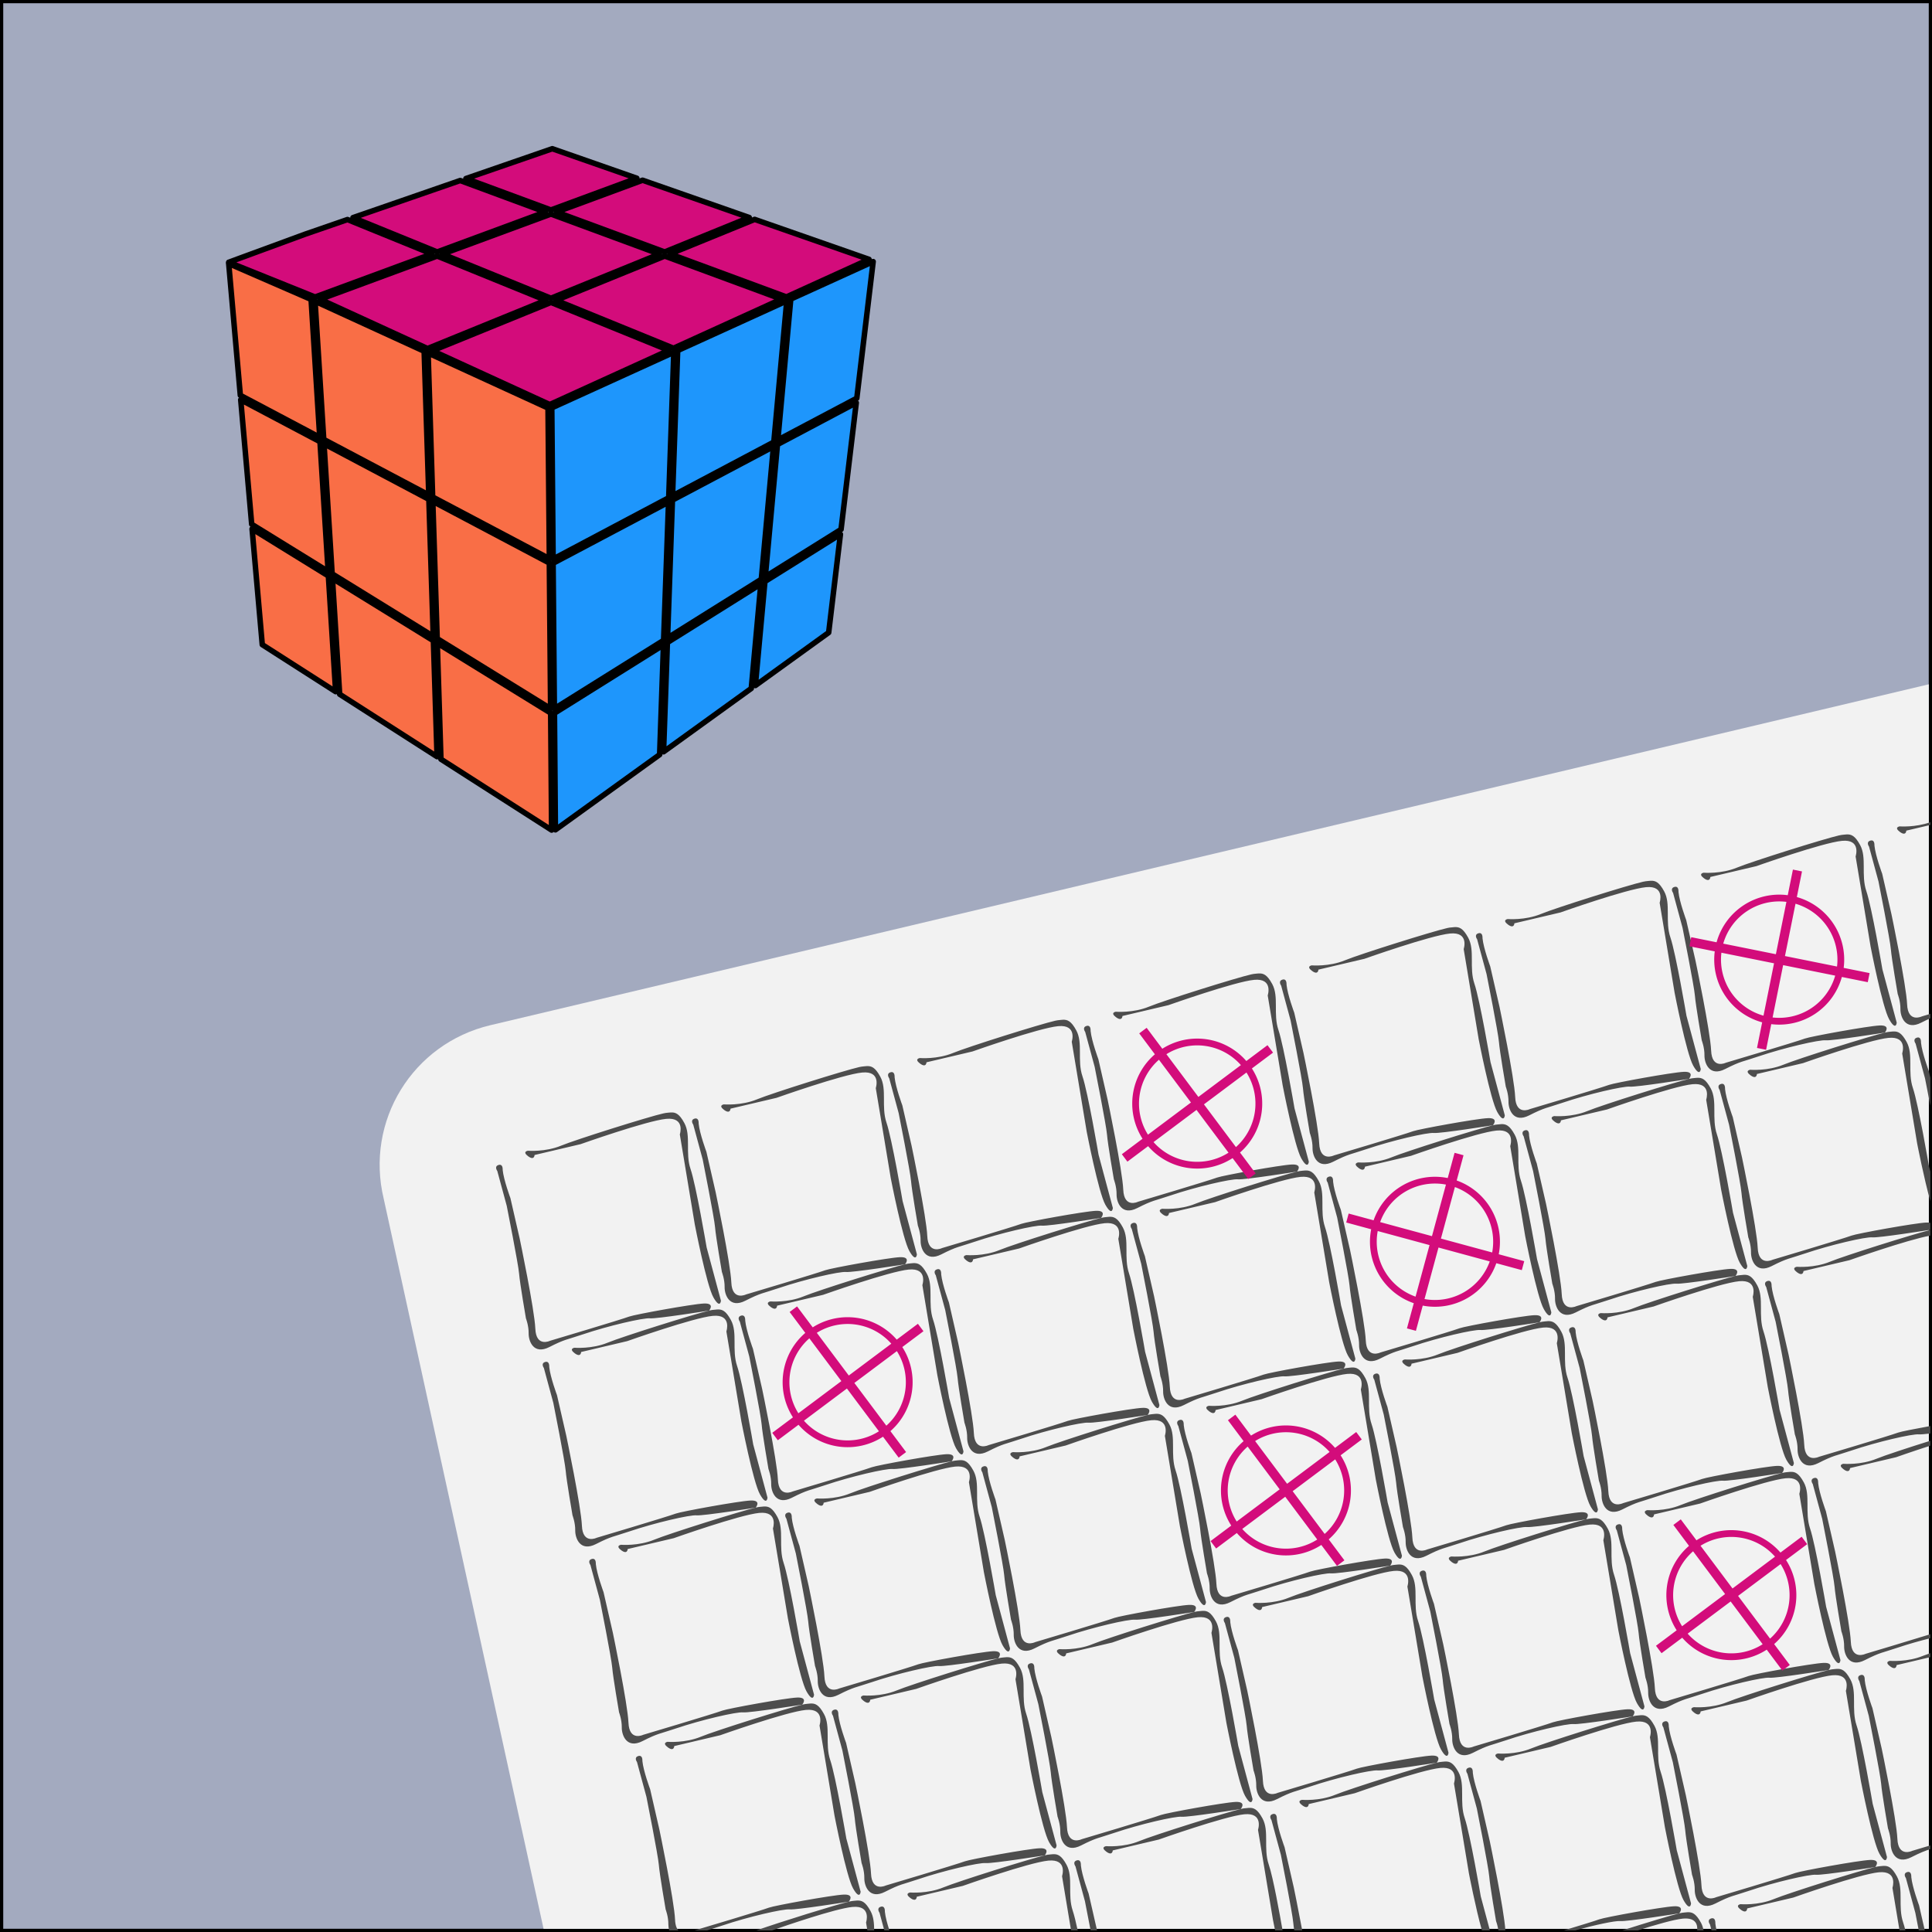 <?xml version="1.0" encoding="UTF-8" standalone="no"?>
<!-- Created with Inkscape (http://www.inkscape.org/) -->

<svg
   width="179.266mm"
   height="179.266mm"
   viewBox="0 0 179.266 179.266"
   version="1.1"
   id="svg5"
   xml:space="preserve"
   inkscape:version="1.2.2 (732a01da63, 2022-12-09)"
   sodipodi:docname="logo_design.svg"
   inkscape:export-filename="logo_design.svg"
   inkscape:export-xdpi="96"
   inkscape:export-ydpi="96"
   xmlns:inkscape="http://www.inkscape.org/namespaces/inkscape"
   xmlns:sodipodi="http://sodipodi.sourceforge.net/DTD/sodipodi-0.dtd"
   xmlns="http://www.w3.org/2000/svg"
   xmlns:svg="http://www.w3.org/2000/svg"><rect x="0" y="0" width="179.266" height="179.266" fill="#333333" stroke="none"/><sodipodi:namedview
     id="namedview7"
     pagecolor="#ffffff"
     bordercolor="#000000"
     borderopacity="0.25"
     inkscape:showpageshadow="2"
     inkscape:pageopacity="0.0"
     inkscape:pagecheckerboard="0"
     inkscape:deskcolor="#d1d1d1"
     inkscape:document-units="mm"
     showgrid="false"
     inkscape:zoom="1.1362338"
     inkscape:cx="154.89769"
     inkscape:cy="390.32458"
     inkscape:window-width="1920"
     inkscape:window-height="991"
     inkscape:window-x="-9"
     inkscape:window-y="-9"
     inkscape:window-maximized="1"
     inkscape:current-layer="g39711" /><defs
     id="defs2" /><style
     type="text/css"
     id="style2665">
	.st0{fill:#C43124;stroke:#010202;stroke-width:5;stroke-miterlimit:10;}
	.st1{fill:#E8A627;stroke:#010202;stroke-width:5;stroke-miterlimit:10;}
	.st2{fill:#F9DE59;stroke:#010202;stroke-width:5;stroke-miterlimit:10;}
</style><style
     type="text/css"
     id="style6963">.st0{fill:#EF4136;stroke:#BE1E2D;stroke-width:6;stroke-miterlimit:10;} .st1{fill:#BE1E2D;} .st2{fill:none;}</style><style
     type="text/css"
     id="style2665-4">
	.st0{fill:#C43124;stroke:#010202;stroke-width:5;stroke-miterlimit:10;}
	.st1{fill:#E8A627;stroke:#010202;stroke-width:5;stroke-miterlimit:10;}
	.st2{fill:#F9DE59;stroke:#010202;stroke-width:5;stroke-miterlimit:10;}
</style><style
     type="text/css"
     id="style6963-4">.st0{fill:#EF4136;stroke:#BE1E2D;stroke-width:6;stroke-miterlimit:10;} .st1{fill:#BE1E2D;} .st2{fill:none;}</style><style
     type="text/css"
     id="style2665-8">
	.st0{fill:#C43124;stroke:#010202;stroke-width:5;stroke-miterlimit:10;}
	.st1{fill:#E8A627;stroke:#010202;stroke-width:5;stroke-miterlimit:10;}
	.st2{fill:#F9DE59;stroke:#010202;stroke-width:5;stroke-miterlimit:10;}
</style><style
     type="text/css"
     id="style2665-2">
	.st0{fill:#C43124;stroke:#010202;stroke-width:5;stroke-miterlimit:10;}
	.st1{fill:#E8A627;stroke:#010202;stroke-width:5;stroke-miterlimit:10;}
	.st2{fill:#F9DE59;stroke:#010202;stroke-width:5;stroke-miterlimit:10;}
</style><style
     type="text/css"
     id="style2665-1">
	.st0{fill:#C43124;stroke:#010202;stroke-width:5;stroke-miterlimit:10;}
	.st1{fill:#E8A627;stroke:#010202;stroke-width:5;stroke-miterlimit:10;}
	.st2{fill:#F9DE59;stroke:#010202;stroke-width:5;stroke-miterlimit:10;}
</style><style
     type="text/css"
     id="style2665-46">
	.st0{fill:#C43124;stroke:#010202;stroke-width:5;stroke-miterlimit:10;}
	.st1{fill:#E8A627;stroke:#010202;stroke-width:5;stroke-miterlimit:10;}
	.st2{fill:#F9DE59;stroke:#010202;stroke-width:5;stroke-miterlimit:10;}
</style><style
     type="text/css"
     id="style2665-5">
	.st0{fill:#C43124;stroke:#010202;stroke-width:5;stroke-miterlimit:10;}
	.st1{fill:#E8A627;stroke:#010202;stroke-width:5;stroke-miterlimit:10;}
	.st2{fill:#F9DE59;stroke:#010202;stroke-width:5;stroke-miterlimit:10;}
</style><style
     type="text/css"
     id="style2665-0">
	.st0{fill:#C43124;stroke:#010202;stroke-width:5;stroke-miterlimit:10;}
	.st1{fill:#E8A627;stroke:#010202;stroke-width:5;stroke-miterlimit:10;}
	.st2{fill:#F9DE59;stroke:#010202;stroke-width:5;stroke-miterlimit:10;}
</style><style
     type="text/css"
     id="style2665-7">
	.st0{fill:#C43124;stroke:#010202;stroke-width:5;stroke-miterlimit:10;}
	.st1{fill:#E8A627;stroke:#010202;stroke-width:5;stroke-miterlimit:10;}
	.st2{fill:#F9DE59;stroke:#010202;stroke-width:5;stroke-miterlimit:10;}
</style><style
     type="text/css"
     id="style2665-469">
	.st0{fill:#C43124;stroke:#010202;stroke-width:5;stroke-miterlimit:10;}
	.st1{fill:#E8A627;stroke:#010202;stroke-width:5;stroke-miterlimit:10;}
	.st2{fill:#F9DE59;stroke:#010202;stroke-width:5;stroke-miterlimit:10;}
</style><style
     type="text/css"
     id="style2665-72">
	.st0{fill:#C43124;stroke:#010202;stroke-width:5;stroke-miterlimit:10;}
	.st1{fill:#E8A627;stroke:#010202;stroke-width:5;stroke-miterlimit:10;}
	.st2{fill:#F9DE59;stroke:#010202;stroke-width:5;stroke-miterlimit:10;}
</style><style
     type="text/css"
     id="style2665-14">
	.st0{fill:#C43124;stroke:#010202;stroke-width:5;stroke-miterlimit:10;}
	.st1{fill:#E8A627;stroke:#010202;stroke-width:5;stroke-miterlimit:10;}
	.st2{fill:#F9DE59;stroke:#010202;stroke-width:5;stroke-miterlimit:10;}
</style><style
     type="text/css"
     id="style2665-3">
	.st0{fill:#C43124;stroke:#010202;stroke-width:5;stroke-miterlimit:10;}
	.st1{fill:#E8A627;stroke:#010202;stroke-width:5;stroke-miterlimit:10;}
	.st2{fill:#F9DE59;stroke:#010202;stroke-width:5;stroke-miterlimit:10;}
</style><style
     type="text/css"
     id="style2665-09">
	.st0{fill:#C43124;stroke:#010202;stroke-width:5;stroke-miterlimit:10;}
	.st1{fill:#E8A627;stroke:#010202;stroke-width:5;stroke-miterlimit:10;}
	.st2{fill:#F9DE59;stroke:#010202;stroke-width:5;stroke-miterlimit:10;}
</style><style
     type="text/css"
     id="style2665-58">
	.st0{fill:#C43124;stroke:#010202;stroke-width:5;stroke-miterlimit:10;}
	.st1{fill:#E8A627;stroke:#010202;stroke-width:5;stroke-miterlimit:10;}
	.st2{fill:#F9DE59;stroke:#010202;stroke-width:5;stroke-miterlimit:10;}
</style><style
     type="text/css"
     id="style2665-40">
	.st0{fill:#C43124;stroke:#010202;stroke-width:5;stroke-miterlimit:10;}
	.st1{fill:#E8A627;stroke:#010202;stroke-width:5;stroke-miterlimit:10;}
	.st2{fill:#F9DE59;stroke:#010202;stroke-width:5;stroke-miterlimit:10;}
</style><style
     type="text/css"
     id="style2665-6">
	.st0{fill:#C43124;stroke:#010202;stroke-width:5;stroke-miterlimit:10;}
	.st1{fill:#E8A627;stroke:#010202;stroke-width:5;stroke-miterlimit:10;}
	.st2{fill:#F9DE59;stroke:#010202;stroke-width:5;stroke-miterlimit:10;}
</style><style
     type="text/css"
     id="style2665-04">
	.st0{fill:#C43124;stroke:#010202;stroke-width:5;stroke-miterlimit:10;}
	.st1{fill:#E8A627;stroke:#010202;stroke-width:5;stroke-miterlimit:10;}
	.st2{fill:#F9DE59;stroke:#010202;stroke-width:5;stroke-miterlimit:10;}
</style><style
     type="text/css"
     id="style2665-12">
	.st0{fill:#C43124;stroke:#010202;stroke-width:5;stroke-miterlimit:10;}
	.st1{fill:#E8A627;stroke:#010202;stroke-width:5;stroke-miterlimit:10;}
	.st2{fill:#F9DE59;stroke:#010202;stroke-width:5;stroke-miterlimit:10;}
</style><style
     type="text/css"
     id="style2665-52">
	.st0{fill:#C43124;stroke:#010202;stroke-width:5;stroke-miterlimit:10;}
	.st1{fill:#E8A627;stroke:#010202;stroke-width:5;stroke-miterlimit:10;}
	.st2{fill:#F9DE59;stroke:#010202;stroke-width:5;stroke-miterlimit:10;}
</style><style
     type="text/css"
     id="style2665-61">
	.st0{fill:#C43124;stroke:#010202;stroke-width:5;stroke-miterlimit:10;}
	.st1{fill:#E8A627;stroke:#010202;stroke-width:5;stroke-miterlimit:10;}
	.st2{fill:#F9DE59;stroke:#010202;stroke-width:5;stroke-miterlimit:10;}
</style><g
     inkscape:groupmode="layer"
     id="g39711"
     inkscape:label="Tutorial_6"
     style="display:inline"
     transform="translate(-15.367,-58.867)"><rect
       style="display:inline;fill:#a3aabf;fill-opacity:1;stroke:#000000;stroke-width:0.3;stroke-linecap:square;stroke-dasharray:none;stroke-opacity:1"
       id="rect39691"
       width="178.966"
       height="178.966"
       x="15.517"
       y="59.017"
       inkscape:label="Container" /><path
       id="path39693"
       style="display:inline;fill:#f2f2f2;fill-opacity:1;stroke:none;stroke-width:1.005;stroke-linecap:square;stroke-dasharray:none;stroke-opacity:1"
       inkscape:label="board"
       d="M 194.338,122.361 60.866,153.993 c -7.22,1.711 -11.633,8.896 -9.894,16.11 l 14.831,67.735 H 194.338 Z" /><path
       id="path39695"
       style="fill:#4d4d4d;fill-opacity:1;stroke:none;stroke-width:0.588;stroke-linecap:round;stroke-dasharray:none;stroke-opacity:1"
       inkscape:label="simplified_square"
       d="m 194.483,135.155 c -1.398,0.504 -2.853,0.39 -2.853,0.39 0,0 -0.556,0.083 0.023,0.512 0.579,0.429 0.597,-0.117 0.597,-0.117 l 2.233,-0.526 z m -7.78,1.137 c -0.145,0.007 -0.299,0.03 -0.471,0.047 -0.043,0.005 -0.112,0.018 -0.206,0.04 l -5.2e-4,-0.002 c -1.402,0.317 -8.131,2.432 -9.501,2.998 -1.461,0.604 -3.078,0.469 -3.078,0.469 0,0 -0.555,0.084 0.024,0.512 0.579,0.429 0.597,-0.117 0.597,-0.117 l 4.271,-1.005 c 0,0 6.133,-2.174 7.94,-2.347 1.807,-0.172 1.266,1.445 1.266,1.445 l 1.389,8.352 c 0,0 1.093,5.651 1.728,6.768 0.635,1.118 0.698,0.304 0.698,0.304 l -1.328,-4.943 c 0,0 -0.987,-5.791 -1.493,-7.271 -0.506,-1.48 0.063,-3.092 -0.575,-4.267 -0.479,-0.881 -0.826,-1.004 -1.26,-0.983 z m 2.372,0.56 v 5.1e-4 c -0.036,-0.007 -0.078,-0.006 -0.127,0.004 -0.013,0.002 -0.025,0.006 -0.039,0.01 -0.432,0.131 -0.118,0.554 -0.118,0.554 l 0.877,3.235 c 0,0 1.086,5.457 1.149,6.3 0.063,0.843 0.633,4.14 0.633,4.14 0,0 0.263,0.679 0.253,1.398 -0.01,0.719 0.456,2.014 1.923,1.267 0.353,-0.18 0.622,-0.308 0.857,-0.411 v -0.41 c -0.165,0.049 -0.791,0.237 -0.791,0.237 0,0 -1.297,0.638 -1.369,-1.124 -0.072,-1.762 -1.452,-8.359 -1.452,-8.359 l -0.86,-3.754 c 0,0 -0.625,-1.675 -0.718,-2.61 0,0 0.035,-0.429 -0.217,-0.479 z m -20.555,3.74 c -0.145,0.007 -0.299,0.03 -0.471,0.047 -0.043,0.005 -0.113,0.017 -0.206,0.039 l -5.1e-4,-0.002 c -1.402,0.317 -8.13,2.432 -9.5,2.998 -1.461,0.604 -3.077,0.469 -3.077,0.469 0,0 -0.556,0.083 0.023,0.512 0.579,0.429 0.596,-0.116 0.596,-0.116 l 4.272,-1.006 c 0,0 6.133,-2.174 7.94,-2.347 1.807,-0.172 1.265,1.445 1.265,1.445 l 1.389,8.352 c 0,0 1.093,5.65 1.728,6.768 0.635,1.118 0.698,0.305 0.698,0.305 l -1.327,-4.944 c 0,0 -0.986,-5.791 -1.492,-7.271 -0.506,-1.48 0.063,-3.092 -0.575,-4.267 -0.479,-0.881 -0.827,-1.004 -1.261,-0.982 z m 2.373,0.559 v 5.1e-4 c -0.036,-0.007 -0.078,-0.006 -0.127,0.004 -0.013,0.002 -0.025,0.006 -0.039,0.01 -0.432,0.131 -0.118,0.554 -0.118,0.554 l 0.877,3.235 c 0,0 1.085,5.457 1.148,6.3 0.063,0.843 0.633,4.14 0.633,4.14 0,0 0.264,0.679 0.253,1.398 -0.01,0.719 0.457,2.013 1.923,1.267 1.467,-0.747 1.582,-0.66 3.078,-1.167 2.391,-0.81 5.652,-1.56 6.256,-1.499 0.605,0.062 5.485,-0.718 5.485,-0.718 0,0 0.592,-0.705 -0.486,-0.657 -1.078,0.048 -6.412,1.019 -6.925,1.21 -0.811,0.302 -7.343,2.246 -7.343,2.246 0,0 -1.297,0.638 -1.369,-1.124 -0.072,-1.762 -1.453,-8.358 -1.453,-8.358 l -0.859,-3.755 c 0,0 -0.625,-1.675 -0.718,-2.61 0,0 0.036,-0.428 -0.217,-0.479 z m -20.556,3.74 c -0.145,0.007 -0.299,0.03 -0.471,0.046 -0.043,0.005 -0.114,0.018 -0.207,0.04 v -0.001 c -1.402,0.317 -8.131,2.431 -9.501,2.997 -1.461,0.604 -3.077,0.469 -3.077,0.469 0,0 -0.555,0.083 0.024,0.512 0.579,0.429 0.596,-0.117 0.596,-0.117 l 4.272,-1.005 c 0,0 6.132,-2.174 7.94,-2.346 1.807,-0.172 1.266,1.444 1.266,1.444 l 1.389,8.353 c 0,0 1.093,5.65 1.728,6.768 0.635,1.118 0.698,0.305 0.698,0.305 l -1.327,-4.944 c 0,0 -0.987,-5.792 -1.493,-7.271 -0.506,-1.48 0.063,-3.091 -0.575,-4.266 -0.479,-0.881 -0.826,-1.005 -1.26,-0.983 z m 2.372,0.56 c -0.036,-0.007 -0.078,-0.007 -0.127,0.004 -0.013,0.002 -0.026,0.006 -0.039,0.01 -0.432,0.131 -0.117,0.554 -0.117,0.554 l 0.877,3.235 c 0,0 1.086,5.458 1.149,6.301 0.063,0.843 0.633,4.14 0.633,4.14 0,0 0.262,0.679 0.252,1.398 -0.01,0.719 0.457,2.014 1.923,1.267 1.467,-0.747 1.582,-0.66 3.078,-1.166 2.391,-0.81 5.653,-1.561 6.258,-1.5 0.605,0.062 5.485,-0.717 5.485,-0.717 0,0 0.592,-0.705 -0.486,-0.657 -1.078,0.048 -6.413,1.019 -6.927,1.21 -0.811,0.302 -7.343,2.246 -7.343,2.246 0,0 -1.298,0.638 -1.369,-1.124 -0.072,-1.762 -1.452,-8.359 -1.452,-8.359 l -0.861,-3.754 c 0,0 -0.624,-1.675 -0.717,-2.61 0,0 0.035,-0.428 -0.217,-0.479 z m -20.555,3.739 c -0.145,0.007 -0.299,0.03 -0.471,0.047 -0.043,0.005 -0.113,0.018 -0.206,0.04 v -0.001 c -1.402,0.317 -8.131,2.431 -9.501,2.997 -1.461,0.604 -3.078,0.47 -3.078,0.47 0,0 -0.555,0.082 0.024,0.511 0.579,0.429 0.596,-0.116 0.596,-0.116 l 4.271,-1.006 c 0,0 6.133,-2.174 7.94,-2.347 1.807,-0.172 1.266,1.445 1.266,1.445 l 1.389,8.352 c 0,0 1.093,5.651 1.728,6.768 0.635,1.118 0.698,0.304 0.698,0.304 l -1.327,-4.943 c 0,0 -0.987,-5.792 -1.492,-7.271 -0.506,-1.48 0.063,-3.091 -0.576,-4.266 -0.479,-0.881 -0.826,-1.005 -1.26,-0.983 z m 2.372,0.56 c -0.036,-0.007 -0.078,-0.006 -0.127,0.005 -0.013,0.002 -0.025,0.006 -0.039,0.01 -0.432,0.131 -0.118,0.554 -0.118,0.554 l 0.877,3.235 c 0,0 1.086,5.457 1.149,6.3 0.063,0.843 0.633,4.14 0.633,4.14 0,0 0.263,0.679 0.253,1.398 -0.01,0.719 0.456,2.014 1.922,1.267 1.467,-0.747 1.583,-0.66 3.079,-1.166 2.391,-0.81 5.652,-1.561 6.256,-1.5 0.605,0.062 5.485,-0.717 5.485,-0.717 0,0 0.592,-0.705 -0.486,-0.657 -1.078,0.048 -6.413,1.02 -6.927,1.211 -0.811,0.302 -7.342,2.246 -7.342,2.246 0,0 -1.297,0.638 -1.369,-1.124 -0.072,-1.762 -1.453,-8.359 -1.453,-8.359 l -0.86,-3.754 c 0,0 -0.625,-1.675 -0.718,-2.61 0,0 0.035,-0.428 -0.217,-0.479 z m -20.555,3.739 c -0.145,0.007 -0.299,0.03 -0.471,0.047 -0.043,0.005 -0.113,0.017 -0.206,0.039 l -5.2e-4,-0.001 c -1.402,0.317 -8.13,2.432 -9.5,2.998 -1.461,0.604 -3.078,0.469 -3.078,0.469 0,0 -0.556,0.084 0.023,0.512 0.579,0.429 0.596,-0.117 0.596,-0.117 l 4.272,-1.006 c 0,0 6.133,-2.174 7.94,-2.347 1.807,-0.172 1.266,1.445 1.266,1.445 l 1.389,8.353 c 0,0 1.093,5.65 1.728,6.768 0.635,1.118 0.697,0.304 0.697,0.304 l -1.327,-4.944 c 0,0 -0.986,-5.791 -1.492,-7.271 -0.506,-1.48 0.064,-3.092 -0.575,-4.267 -0.479,-0.881 -0.827,-1.004 -1.261,-0.982 z m 2.373,0.56 c -0.036,-0.007 -0.078,-0.006 -0.127,0.005 -0.013,0.002 -0.026,0.006 -0.039,0.01 -0.432,0.131 -0.117,0.554 -0.117,0.554 l 0.877,3.235 c 0,0 1.085,5.458 1.148,6.301 0.063,0.843 0.634,4.14 0.634,4.14 0,0 0.262,0.679 0.252,1.398 -0.01,0.719 0.457,2.013 1.924,1.267 1.467,-0.747 1.582,-0.66 3.078,-1.166 2.391,-0.81 5.652,-1.561 6.257,-1.499 0.605,0.062 5.485,-0.718 5.485,-0.718 0,0 0.592,-0.705 -0.486,-0.657 -1.078,0.048 -6.412,1.02 -6.926,1.211 -0.811,0.302 -7.343,2.246 -7.343,2.246 0,0 -1.297,0.638 -1.369,-1.124 -0.072,-1.762 -1.453,-8.358 -1.453,-8.358 l -0.859,-3.755 c 0,0 -0.624,-1.675 -0.717,-2.61 0,0 0.035,-0.429 -0.218,-0.479 z m 74.68,0.525 c -0.145,0.007 -0.299,0.03 -0.471,0.047 -0.043,0.005 -0.113,0.017 -0.206,0.039 -1.402,0.317 -8.131,2.432 -9.501,2.998 -1.461,0.604 -3.077,0.469 -3.077,0.469 0,0 -0.556,0.083 0.023,0.512 0.579,0.429 0.597,-0.117 0.597,-0.117 l 4.271,-1.007 c 0,0 6.133,-2.173 7.941,-2.346 1.807,-0.172 1.266,1.445 1.266,1.445 l 1.389,8.352 c 0,0 0.642,3.308 1.227,5.361 v -2.751 l -0.129,-0.481 c 0,0 -0.987,-5.791 -1.493,-7.271 -0.506,-1.48 0.063,-3.092 -0.575,-4.267 -0.479,-0.881 -0.826,-1.004 -1.26,-0.983 z m 2.372,0.56 c -0.036,-0.007 -0.078,-0.006 -0.127,0.005 -0.013,0.002 -0.025,0.006 -0.039,0.01 -0.432,0.131 -0.117,0.555 -0.117,0.555 l 0.876,3.234 c 0,0 0.247,1.251 0.492,2.531 v -2.59 l -0.15,-0.656 c 0,0 -0.625,-1.675 -0.718,-2.61 0,0 0.035,-0.429 -0.217,-0.48 z m -97.608,2.655 c -0.145,0.007 -0.299,0.03 -0.471,0.047 -0.043,0.005 -0.112,0.017 -0.206,0.039 l -5.17e-4,-0.001 c -1.402,0.317 -8.131,2.432 -9.501,2.998 -1.461,0.604 -3.078,0.469 -3.078,0.469 0,0 -0.556,0.083 0.023,0.512 0.579,0.429 0.597,-0.116 0.597,-0.116 l 4.272,-1.005 c 0,0 6.133,-2.174 7.94,-2.347 1.807,-0.172 1.266,1.445 1.266,1.445 l 1.389,8.352 c 0,0 1.093,5.651 1.728,6.768 0.635,1.118 0.698,0.304 0.698,0.304 l -1.327,-4.944 c 0,0 -0.988,-5.791 -1.493,-7.27 -0.506,-1.48 0.064,-3.092 -0.575,-4.267 -0.479,-0.881 -0.826,-1.004 -1.26,-0.983 z m 2.372,0.56 c -0.036,-0.007 -0.078,-0.007 -0.127,0.004 -0.013,0.002 -0.026,0.006 -0.039,0.01 -0.432,0.131 -0.118,0.554 -0.118,0.554 l 0.877,3.235 c 0,0 1.086,5.458 1.149,6.301 0.063,0.843 0.633,4.14 0.633,4.14 0,0 0.263,0.679 0.253,1.398 -0.01,0.719 0.456,2.013 1.923,1.267 1.467,-0.747 1.583,-0.66 3.079,-1.167 2.391,-0.81 5.652,-1.56 6.257,-1.499 0.605,0.062 5.486,-0.718 5.486,-0.718 0,0 0.591,-0.705 -0.487,-0.657 -1.078,0.048 -6.412,1.02 -6.926,1.211 -0.811,0.302 -7.344,2.246 -7.344,2.246 0,0 -1.297,0.638 -1.369,-1.124 -0.072,-1.762 -1.452,-8.358 -1.452,-8.358 l -0.86,-3.755 c 0,0 -0.625,-1.675 -0.718,-2.61 0,0 0.035,-0.428 -0.217,-0.479 z m 74.68,0.525 c -0.145,0.007 -0.299,0.03 -0.471,0.047 -0.043,0.005 -0.113,0.016 -0.206,0.038 -1.402,0.317 -8.131,2.432 -9.501,2.998 -1.461,0.604 -3.077,0.469 -3.077,0.469 0,0 -0.556,0.083 0.023,0.512 0.579,0.429 0.596,-0.117 0.596,-0.117 l 4.271,-1.007 c 0,0 6.133,-2.173 7.941,-2.346 1.807,-0.172 1.265,1.445 1.265,1.445 l 1.389,8.353 c 0,0 1.093,5.649 1.728,6.767 0.635,1.118 0.698,0.305 0.698,0.305 l -1.327,-4.944 c 0,0 -0.987,-5.791 -1.492,-7.271 -0.506,-1.48 0.064,-3.092 -0.575,-4.267 -0.479,-0.881 -0.827,-1.004 -1.261,-0.982 z m 2.373,0.56 c -0.036,-0.007 -0.077,-0.006 -0.126,0.005 h -5.2e-4 c -0.013,0.002 -0.026,0.006 -0.039,0.01 -0.432,0.131 -0.117,0.554 -0.117,0.554 l 0.876,3.235 c 0,0 1.085,5.457 1.148,6.3 0.063,0.843 0.633,4.141 0.633,4.141 0,0 0.263,0.679 0.253,1.398 -0.01,0.719 0.457,2.013 1.923,1.266 1.467,-0.747 1.582,-0.66 3.078,-1.166 2.391,-0.81 5.652,-1.561 6.257,-1.499 0.592,0.06 5.19,-0.671 5.382,-0.701 v -0.64 c -0.096,-0.024 -0.213,-0.04 -0.382,-0.032 -1.078,0.048 -6.412,1.018 -6.926,1.209 -0.811,0.302 -7.343,2.247 -7.343,2.247 0,0 -1.298,0.637 -1.369,-1.124 -0.072,-1.762 -1.452,-8.358 -1.452,-8.358 l -0.86,-3.755 c 0,0 -0.624,-1.675 -0.717,-2.61 0,0 0.035,-0.429 -0.218,-0.48 z m -97.609,2.655 c -0.145,0.007 -0.299,0.03 -0.471,0.047 -0.043,0.005 -0.112,0.018 -0.206,0.04 l -5.17e-4,-0.001 c -1.402,0.317 -8.13,2.431 -9.5,2.997 -1.461,0.604 -3.077,0.469 -3.077,0.469 0,0 -0.556,0.083 0.023,0.512 0.579,0.429 0.597,-0.116 0.597,-0.116 l 4.272,-1.006 c 0,0 6.133,-2.174 7.94,-2.347 1.807,-0.172 1.265,1.445 1.265,1.445 l 1.389,8.352 c 0,0 1.093,5.651 1.728,6.768 0.635,1.118 0.698,0.304 0.698,0.304 l -1.327,-4.943 c 0,0 -0.986,-5.791 -1.492,-7.271 -0.506,-1.48 0.063,-3.092 -0.575,-4.267 -0.479,-0.881 -0.827,-1.005 -1.261,-0.983 z m 2.373,0.56 c -0.036,-0.007 -0.078,-0.007 -0.127,0.004 l -5.17e-4,5.1e-4 c -0.012,0.002 -0.026,0.006 -0.039,0.01 -0.432,0.131 -0.118,0.554 -0.118,0.554 l 0.877,3.235 c 0,0 1.085,5.458 1.148,6.301 0.063,0.843 0.633,4.14 0.633,4.14 0,0 0.263,0.679 0.253,1.398 -0.01,0.719 0.457,2.014 1.924,1.267 1.467,-0.747 1.582,-0.66 3.078,-1.166 2.391,-0.81 5.651,-1.561 6.256,-1.499 0.605,0.062 5.486,-0.717 5.486,-0.717 0,0 0.592,-0.705 -0.486,-0.657 -1.078,0.048 -6.413,1.02 -6.926,1.211 -0.811,0.302 -7.342,2.246 -7.342,2.246 0,0 -1.298,0.638 -1.369,-1.124 -0.072,-1.762 -1.453,-8.359 -1.453,-8.359 l -0.859,-3.755 c 0,0 -0.625,-1.675 -0.718,-2.61 0,0 0.035,-0.427 -0.217,-0.478 z m 74.68,0.525 c -0.145,0.007 -0.299,0.03 -0.471,0.046 -0.043,0.005 -0.114,0.017 -0.207,0.039 -1.402,0.317 -8.131,2.432 -9.501,2.998 -1.461,0.604 -3.078,0.469 -3.078,0.469 0,0 -0.555,0.083 0.024,0.512 0.579,0.429 0.596,-0.117 0.596,-0.117 l 4.271,-1.006 c 0,0 6.133,-2.173 7.941,-2.346 1.807,-0.172 1.266,1.445 1.266,1.445 l 1.389,8.352 c 0,0 1.092,5.65 1.727,6.768 0.635,1.118 0.698,0.305 0.698,0.305 l -1.327,-4.944 c 0,0 -0.988,-5.791 -1.493,-7.271 -0.506,-1.48 0.064,-3.092 -0.575,-4.267 -0.479,-0.881 -0.826,-1.004 -1.26,-0.983 z m 2.372,0.56 c -0.036,-0.007 -0.078,-0.007 -0.127,0.004 v 5.2e-4 c -0.013,0.002 -0.025,0.006 -0.039,0.01 -0.432,0.131 -0.118,0.555 -0.118,0.555 l 0.877,3.234 c 0,0 1.085,5.458 1.148,6.301 0.063,0.843 0.633,4.141 0.633,4.141 0,0 0.263,0.679 0.252,1.398 -0.01,0.719 0.457,2.013 1.923,1.266 1.467,-0.747 1.582,-0.66 3.078,-1.166 2.391,-0.81 5.653,-1.561 6.258,-1.5 0.605,0.062 5.486,-0.716 5.486,-0.716 0,0 0.591,-0.705 -0.487,-0.657 -1.078,0.048 -6.413,1.018 -6.926,1.209 -0.811,0.302 -7.343,2.247 -7.343,2.247 0,0 -1.297,0.637 -1.369,-1.125 -0.072,-1.762 -1.452,-8.358 -1.452,-8.358 l -0.861,-3.754 c 0,0 -0.625,-1.675 -0.718,-2.61 0,0 0.035,-0.429 -0.217,-0.48 z m -95.236,3.214 c -0.036,-0.007 -0.078,-0.006 -0.127,0.005 -0.013,0.002 -0.026,0.006 -0.039,0.01 -0.432,0.131 -0.118,0.554 -0.118,0.554 l 0.877,3.235 c 0,0 1.085,5.457 1.148,6.3 0.063,0.843 0.633,4.14 0.633,4.14 0,0 0.263,0.679 0.252,1.398 -0.01,0.719 0.457,2.013 1.923,1.267 1.467,-0.747 1.582,-0.66 3.078,-1.166 2.391,-0.81 5.653,-1.561 6.258,-1.499 0.605,0.062 5.485,-0.717 5.485,-0.717 0,0 0.592,-0.705 -0.486,-0.657 -1.078,0.048 -6.413,1.02 -6.926,1.211 -0.811,0.302 -7.343,2.246 -7.343,2.246 0,0 -1.297,0.638 -1.369,-1.124 -0.072,-1.762 -1.452,-8.359 -1.452,-8.359 l -0.86,-3.754 c 0,0 -0.624,-1.675 -0.717,-2.61 0,0 0.035,-0.428 -0.217,-0.479 z m 74.68,0.525 c -0.145,0.007 -0.299,0.03 -0.471,0.047 -0.043,0.005 -0.112,0.017 -0.206,0.039 -1.402,0.317 -8.13,2.432 -9.5,2.998 -1.461,0.604 -3.079,0.469 -3.079,0.469 0,0 -0.555,0.083 0.024,0.512 0.579,0.429 0.596,-0.118 0.596,-0.118 l 4.271,-1.006 c 0,0 6.133,-2.174 7.94,-2.346 1.807,-0.172 1.266,1.445 1.266,1.445 l 1.389,8.352 c 0,0 1.093,5.649 1.728,6.767 0.635,1.118 0.698,0.305 0.698,0.305 l -1.327,-4.943 c 0,0 -0.987,-5.792 -1.492,-7.271 -0.506,-1.48 0.063,-3.092 -0.576,-4.267 -0.479,-0.881 -0.827,-1.004 -1.261,-0.983 z m 2.373,0.56 c -0.036,-0.007 -0.078,-0.007 -0.127,0.004 -0.013,0.002 -0.026,0.006 -0.039,0.01 -0.432,0.131 -0.117,0.555 -0.117,0.555 l 0.877,3.234 c 0,0 1.085,5.457 1.148,6.3 0.063,0.843 0.633,4.141 0.633,4.141 0,0 0.263,0.679 0.253,1.398 -0.01,0.719 0.456,2.013 1.922,1.267 1.467,-0.747 1.583,-0.66 3.079,-1.167 2.391,-0.81 5.652,-1.561 6.256,-1.499 0.605,0.062 5.486,-0.717 5.486,-0.717 0,0 0.592,-0.705 -0.486,-0.657 -1.078,0.048 -6.413,1.019 -6.927,1.21 -0.811,0.302 -7.342,2.247 -7.342,2.247 0,0 -1.297,0.637 -1.369,-1.125 -0.072,-1.762 -1.453,-8.358 -1.453,-8.358 l -0.86,-3.754 c 0,0 -0.625,-1.675 -0.718,-2.611 0,0 0.035,-0.428 -0.217,-0.479 z m -20.555,3.739 c -0.145,0.007 -0.299,0.03 -0.471,0.047 -0.043,0.005 -0.113,0.017 -0.206,0.039 -1.402,0.317 -8.131,2.432 -9.501,2.998 -1.461,0.604 -3.077,0.469 -3.077,0.469 0,0 -0.556,0.084 0.023,0.512 0.579,0.429 0.596,-0.118 0.596,-0.118 l 4.272,-1.006 c 0,0 6.132,-2.174 7.94,-2.346 1.807,-0.172 1.266,1.445 1.266,1.445 l 1.388,8.353 c 0,0 1.094,5.649 1.729,6.767 0.635,1.118 0.697,0.305 0.697,0.305 l -1.328,-4.944 c 0,0 -0.986,-5.791 -1.492,-7.271 -0.506,-1.48 0.064,-3.091 -0.575,-4.266 -0.479,-0.881 -0.827,-1.005 -1.261,-0.983 z m 2.373,0.56 c -0.036,-0.007 -0.078,-0.007 -0.127,0.004 -0.013,0.002 -0.026,0.006 -0.039,0.01 -0.432,0.131 -0.117,0.555 -0.117,0.555 l 0.877,3.234 c 0,0 1.085,5.458 1.148,6.301 0.063,0.843 0.634,4.141 0.634,4.141 0,0 0.262,0.679 0.252,1.398 -0.01,0.719 0.457,2.013 1.923,1.266 1.467,-0.747 1.582,-0.66 3.078,-1.166 2.391,-0.81 5.652,-1.561 6.257,-1.5 0.605,0.062 5.486,-0.717 5.486,-0.717 0,0 0.591,-0.705 -0.487,-0.657 -1.078,0.048 -6.412,1.019 -6.926,1.21 -0.811,0.302 -7.343,2.247 -7.343,2.247 0,0 -1.297,0.637 -1.369,-1.125 -0.072,-1.762 -1.452,-8.357 -1.452,-8.357 l -0.86,-3.755 c 0,0 -0.624,-1.675 -0.717,-2.61 0,0 0.035,-0.428 -0.218,-0.479 z m 73.816,0.659 c -1.669,0.413 -7.986,2.401 -9.314,2.949 -1.461,0.604 -3.077,0.47 -3.077,0.47 0,0 -0.556,0.082 0.023,0.511 0.579,0.429 0.597,-0.117 0.597,-0.117 l 4.271,-1.007 c 0,0 5.306,-1.88 7.5,-2.28 z m -94.371,3.08 c -0.145,0.007 -0.299,0.03 -0.471,0.047 -0.043,0.005 -0.113,0.017 -0.206,0.039 -1.402,0.317 -8.131,2.432 -9.501,2.998 -1.461,0.604 -3.077,0.469 -3.077,0.469 0,0 -0.556,0.083 0.023,0.512 0.579,0.429 0.597,-0.118 0.597,-0.118 l 4.271,-1.006 c 0,0 6.133,-2.173 7.941,-2.346 1.807,-0.172 1.266,1.445 1.266,1.445 l 1.389,8.353 c 0,0 1.093,5.649 1.728,6.767 0.635,1.118 0.698,0.305 0.698,0.305 l -1.327,-4.944 c 0,0 -0.987,-5.791 -1.493,-7.27 -0.506,-1.48 0.063,-3.092 -0.575,-4.267 -0.479,-0.881 -0.826,-1.004 -1.26,-0.983 z m 2.372,0.56 c -0.036,-0.007 -0.078,-0.007 -0.127,0.004 v 5.1e-4 c -0.013,0.002 -0.025,0.006 -0.039,0.01 -0.432,0.131 -0.118,0.555 -0.118,0.555 l 0.877,3.234 c 0,0 1.086,5.457 1.149,6.3 0.063,0.843 0.633,4.141 0.633,4.141 0,0 0.263,0.679 0.253,1.398 -0.01,0.719 0.456,2.013 1.923,1.266 1.467,-0.747 1.582,-0.66 3.078,-1.166 2.391,-0.81 5.652,-1.561 6.257,-1.499 0.605,0.062 5.486,-0.717 5.486,-0.717 0,0 0.591,-0.705 -0.487,-0.657 -1.078,0.048 -6.413,1.018 -6.926,1.209 -0.811,0.302 -7.343,2.247 -7.343,2.247 0,0 -1.298,0.637 -1.369,-1.125 -0.072,-1.762 -1.452,-8.358 -1.452,-8.358 l -0.86,-3.754 c 0,0 -0.625,-1.675 -0.718,-2.61 0,0 0.035,-0.429 -0.217,-0.48 z m 74.68,0.525 c -0.145,0.007 -0.299,0.03 -0.471,0.046 -0.043,0.005 -0.113,0.016 -0.206,0.038 v 5.2e-4 c -1.402,0.318 -8.131,2.431 -9.501,2.997 -1.461,0.604 -3.077,0.47 -3.077,0.47 0,0 -0.556,0.082 0.023,0.511 0.579,0.429 0.596,-0.116 0.596,-0.116 l 4.271,-1.007 c 0,0 6.133,-2.173 7.941,-2.346 1.807,-0.172 1.265,1.445 1.265,1.445 l 1.389,8.352 c 0,0 1.093,5.649 1.728,6.767 0.635,1.118 0.698,0.305 0.698,0.305 l -1.327,-4.945 c 0,0 -0.986,-5.79 -1.492,-7.27 -0.506,-1.48 0.064,-3.092 -0.575,-4.267 -0.479,-0.881 -0.827,-1.004 -1.261,-0.982 z m 2.373,0.56 c -0.036,-0.007 -0.078,-0.007 -0.127,0.004 -0.013,0.002 -0.026,0.006 -0.039,0.01 -0.432,0.131 -0.118,0.554 -0.118,0.554 l 0.877,3.235 c 0,0 1.084,5.458 1.147,6.301 0.063,0.843 0.633,4.141 0.633,4.141 0,0 0.263,0.679 0.253,1.398 -0.01,0.719 0.457,2.013 1.923,1.266 1.467,-0.747 1.582,-0.66 3.078,-1.166 2.391,-0.81 5.652,-1.561 6.256,-1.5 0.146,0.015 0.546,-0.021 1.06,-0.081 v -0.692 c -1.423,0.257 -2.745,0.519 -2.986,0.609 -0.811,0.302 -7.344,2.246 -7.344,2.246 0,0 -1.297,0.638 -1.369,-1.124 -0.072,-1.762 -1.453,-8.359 -1.453,-8.359 l -0.859,-3.755 c 0,0 -0.624,-1.674 -0.717,-2.609 0,0 0.035,-0.428 -0.218,-0.479 z m -97.609,2.654 c -0.145,0.007 -0.299,0.03 -0.471,0.046 -0.043,0.005 -0.113,0.017 -0.206,0.039 -1.402,0.317 -8.13,2.432 -9.5,2.998 -1.461,0.604 -3.077,0.469 -3.077,0.469 0,0 -0.556,0.083 0.023,0.512 0.579,0.429 0.596,-0.117 0.596,-0.117 l 4.272,-1.007 c 0,0 6.133,-2.173 7.94,-2.346 1.807,-0.172 1.265,1.445 1.265,1.445 l 1.39,8.352 c 0,0 1.092,5.649 1.727,6.767 0.635,1.118 0.698,0.305 0.698,0.305 l -1.327,-4.943 c 0,0 -0.986,-5.791 -1.492,-7.271 -0.506,-1.48 0.064,-3.092 -0.575,-4.267 -0.479,-0.881 -0.827,-1.004 -1.261,-0.982 z m 2.373,0.56 c -0.036,-0.007 -0.078,-0.007 -0.127,0.004 h -5.17e-4 c -0.012,0.002 -0.026,0.006 -0.039,0.01 -0.432,0.131 -0.118,0.555 -0.118,0.555 l 0.877,3.234 c 0,0 1.085,5.458 1.148,6.301 0.063,0.843 0.633,4.141 0.633,4.141 0,0 0.264,0.679 0.253,1.398 -0.01,0.719 0.457,2.013 1.923,1.266 1.467,-0.747 1.582,-0.66 3.078,-1.166 2.391,-0.81 5.652,-1.561 6.256,-1.499 0.605,0.062 5.486,-0.716 5.486,-0.716 0,0 0.592,-0.705 -0.486,-0.657 -1.078,0.048 -6.413,1.019 -6.926,1.21 -0.811,0.302 -7.342,2.247 -7.342,2.247 0,0 -1.298,0.637 -1.369,-1.125 -0.072,-1.762 -1.453,-8.358 -1.453,-8.358 l -0.859,-3.754 c 0,0 -0.625,-1.675 -0.718,-2.61 0,0 0.035,-0.428 -0.217,-0.479 z m 74.68,0.525 c -0.145,0.007 -0.299,0.03 -0.471,0.047 -0.043,0.005 -0.114,0.017 -0.207,0.039 -1.402,0.318 -8.13,2.432 -9.5,2.998 -1.461,0.604 -3.077,0.47 -3.077,0.47 0,0 -0.556,0.082 0.023,0.511 0.579,0.429 0.596,-0.117 0.596,-0.117 l 4.271,-1.007 c 0,0 6.133,-2.174 7.941,-2.346 1.807,-0.172 1.266,1.445 1.266,1.445 l 1.389,8.352 c 0,0 1.093,5.649 1.728,6.767 0.635,1.118 0.698,0.305 0.698,0.305 l -1.327,-4.945 c 0,0 -0.987,-5.79 -1.493,-7.27 -0.506,-1.48 0.064,-3.092 -0.575,-4.267 -0.479,-0.881 -0.827,-1.004 -1.261,-0.983 z m 2.373,0.561 c -0.036,-0.007 -0.078,-0.007 -0.127,0.004 v 5.2e-4 c -0.013,0.002 -0.025,0.006 -0.039,0.01 -0.432,0.131 -0.118,0.554 -0.118,0.554 l 0.877,3.235 c 0,0 1.086,5.458 1.149,6.301 0.063,0.843 0.633,4.141 0.633,4.141 0,0 0.262,0.679 0.252,1.398 -0.01,0.719 0.457,2.013 1.923,1.266 1.467,-0.747 1.582,-0.66 3.078,-1.166 2.391,-0.81 5.653,-1.561 6.258,-1.5 0.605,0.062 5.486,-0.717 5.486,-0.717 0,0 0.591,-0.705 -0.487,-0.657 -1.078,0.048 -6.413,1.019 -6.926,1.21 -0.811,0.302 -7.343,2.246 -7.343,2.246 0,0 -1.297,0.638 -1.369,-1.124 -0.072,-1.762 -1.452,-8.359 -1.452,-8.359 l -0.861,-3.754 c 0,0 -0.624,-1.674 -0.717,-2.61 0,0 0.035,-0.429 -0.217,-0.48 z m -95.237,3.214 c -0.036,-0.007 -0.077,-0.007 -0.126,0.004 -0.013,0.002 -0.026,0.006 -0.039,0.01 -0.432,0.131 -0.117,0.555 -0.117,0.555 l 0.876,3.234 c 0,0 1.086,5.458 1.149,6.301 0.063,0.843 0.633,4.141 0.633,4.141 0,0 0.262,0.679 0.252,1.398 -0.01,0.719 0.457,2.013 1.923,1.266 1.467,-0.747 1.582,-0.66 3.078,-1.166 2.391,-0.81 5.653,-1.561 6.257,-1.5 0.605,0.062 5.486,-0.716 5.486,-0.716 0,0 0.592,-0.706 -0.486,-0.658 -1.078,0.048 -6.413,1.019 -6.927,1.21 -0.811,0.302 -7.343,2.247 -7.343,2.247 0,0 -1.298,0.637 -1.369,-1.125 -0.072,-1.762 -1.452,-8.358 -1.452,-8.358 l -0.86,-3.754 c 0,0 -0.625,-1.674 -0.718,-2.61 0,0 0.035,-0.429 -0.217,-0.48 z m 74.681,0.525 c -0.145,0.007 -0.299,0.03 -0.471,0.047 -0.043,0.005 -0.112,0.017 -0.206,0.039 -1.402,0.318 -8.131,2.432 -9.501,2.998 -1.461,0.604 -3.078,0.47 -3.078,0.47 0,0 -0.555,0.083 0.024,0.511 0.579,0.429 0.596,-0.117 0.596,-0.117 l 4.271,-1.007 c 0,0 6.132,-2.173 7.94,-2.346 1.807,-0.172 1.266,1.445 1.266,1.445 l 1.389,8.352 c 0,0 1.092,5.649 1.727,6.767 0.635,1.118 0.698,0.305 0.698,0.305 l -1.328,-4.944 c 0,0 -0.986,-5.791 -1.491,-7.271 -0.506,-1.48 0.062,-3.091 -0.576,-4.266 -0.479,-0.881 -0.826,-1.005 -1.26,-0.983 z m 2.372,0.561 c -0.036,-0.007 -0.078,-0.007 -0.127,0.004 -0.013,0.002 -0.026,0.006 -0.039,0.01 -0.432,0.131 -0.117,0.554 -0.117,0.554 l 0.877,3.235 c 0,0 1.086,5.458 1.149,6.301 0.063,0.843 0.633,4.141 0.633,4.141 0,0 0.263,0.679 0.253,1.398 -0.01,0.719 0.456,2.013 1.922,1.266 1.467,-0.747 1.583,-0.66 3.079,-1.166 2.391,-0.81 5.652,-1.561 6.256,-1.499 0.605,0.062 5.486,-0.717 5.486,-0.717 0,0 0.592,-0.705 -0.486,-0.657 -1.078,0.048 -6.413,1.019 -6.927,1.21 -0.811,0.302 -7.342,2.246 -7.342,2.246 0,0 -1.297,0.637 -1.369,-1.124 -0.072,-1.762 -1.453,-8.358 -1.453,-8.358 l -0.86,-3.755 c 0,0 -0.625,-1.673 -0.718,-2.609 0,0 0.035,-0.428 -0.218,-0.479 z m -20.555,3.738 c -0.145,0.007 -0.299,0.03 -0.471,0.047 -0.043,0.005 -0.112,0.016 -0.206,0.038 v 5.1e-4 c -1.402,0.318 -8.131,2.432 -9.501,2.998 -1.461,0.604 -3.077,0.47 -3.077,0.47 0,0 -0.556,0.083 0.023,0.511 0.579,0.429 0.596,-0.117 0.596,-0.117 l 4.272,-1.007 c 0,0 6.133,-2.173 7.94,-2.346 1.807,-0.172 1.266,1.445 1.266,1.445 l 1.388,8.353 c 0,0 1.093,5.649 1.728,6.767 0.635,1.118 0.698,0.305 0.698,0.305 l -1.327,-4.944 c 0,0 -0.987,-5.791 -1.492,-7.27 -0.506,-1.48 0.063,-3.092 -0.575,-4.267 -0.479,-0.881 -0.827,-1.004 -1.261,-0.983 z m 2.373,0.56 c -0.036,-0.007 -0.078,-0.007 -0.127,0.004 -0.013,0.002 -0.025,0.006 -0.039,0.01 -0.432,0.131 -0.118,0.554 -0.118,0.554 l 0.877,3.235 c 0,0 1.085,5.457 1.148,6.3 0.063,0.843 0.634,4.141 0.634,4.141 0,0 0.262,0.679 0.252,1.398 -0.01,0.719 0.457,2.013 1.924,1.266 1.467,-0.747 1.582,-0.66 3.078,-1.166 2.391,-0.81 5.652,-1.561 6.257,-1.499 0.605,0.062 5.486,-0.717 5.486,-0.717 0,0 0.591,-0.705 -0.487,-0.657 -1.078,0.048 -6.412,1.018 -6.925,1.209 -0.811,0.302 -7.343,2.246 -7.343,2.246 0,0 -1.297,0.638 -1.369,-1.124 -0.072,-1.762 -1.453,-8.358 -1.453,-8.358 l -0.86,-3.755 c 0,0 -0.624,-1.673 -0.717,-2.609 0,0 0.035,-0.428 -0.218,-0.479 z m 69.493,1.939 c -2.116,0.663 -4.276,1.374 -4.991,1.669 -1.461,0.604 -3.077,0.469 -3.077,0.469 0,0 -0.556,0.083 0.023,0.512 0.579,0.429 0.597,-0.116 0.597,-0.116 l 4.271,-1.007 c 0,0 1.474,-0.521 3.178,-1.071 z m -90.049,1.8 c -0.145,0.007 -0.299,0.03 -0.471,0.047 -0.043,0.005 -0.113,0.016 -0.206,0.038 v 5.2e-4 c -1.402,0.318 -8.131,2.432 -9.501,2.998 -1.461,0.604 -3.077,0.47 -3.077,0.47 0,0 -0.556,0.082 0.023,0.511 0.579,0.429 0.597,-0.116 0.597,-0.116 l 4.271,-1.007 c 0,0 6.133,-2.173 7.94,-2.346 1.807,-0.172 1.266,1.445 1.266,1.445 l 1.389,8.353 c 0,0 1.093,5.649 1.728,6.767 0.635,1.118 0.698,0.305 0.698,0.305 l -1.327,-4.945 c 0,0 -0.987,-5.79 -1.493,-7.27 -0.506,-1.48 0.063,-3.092 -0.575,-4.267 -0.479,-0.881 -0.826,-1.004 -1.26,-0.983 z m 2.372,0.56 c -0.036,-0.007 -0.078,-0.007 -0.127,0.004 v 5.1e-4 c -0.013,0.002 -0.025,0.006 -0.039,0.01 -0.432,0.131 -0.118,0.554 -0.118,0.554 l 0.877,3.235 c 0,0 1.086,5.457 1.149,6.3 0.063,0.843 0.633,4.141 0.633,4.141 0,0 0.264,0.679 0.253,1.398 -0.01,0.719 0.456,2.013 1.922,1.266 1.467,-0.747 1.583,-0.66 3.079,-1.166 2.391,-0.81 5.652,-1.561 6.256,-1.499 0.605,0.062 5.486,-0.717 5.486,-0.717 0,0 0.592,-0.705 -0.486,-0.657 -1.078,0.048 -6.413,1.019 -6.926,1.21 -0.811,0.302 -7.344,2.246 -7.344,2.246 0,0 -1.297,0.638 -1.369,-1.124 -0.072,-1.762 -1.452,-8.359 -1.452,-8.359 l -0.86,-3.754 c 0,0 -0.625,-1.673 -0.718,-2.609 0,0 0.035,-0.429 -0.217,-0.48 z m 74.68,0.525 c -0.145,0.007 -0.299,0.03 -0.471,0.047 -0.043,0.005 -0.113,0.017 -0.206,0.039 v 5.2e-4 c -1.402,0.318 -8.131,2.431 -9.501,2.997 -1.461,0.604 -3.077,0.469 -3.077,0.469 0,0 -0.556,0.083 0.023,0.512 0.579,0.429 0.596,-0.116 0.596,-0.116 l 4.272,-1.007 c 0,0 6.132,-2.174 7.94,-2.347 1.807,-0.172 1.266,1.445 1.266,1.445 l 1.389,8.352 c 0,0 1.093,5.651 1.728,6.768 0.635,1.118 0.698,0.304 0.698,0.304 l -1.328,-4.943 c 0,0 -0.986,-5.791 -1.492,-7.271 -0.506,-1.48 0.064,-3.091 -0.575,-4.266 -0.479,-0.881 -0.827,-1.005 -1.261,-0.983 z m 2.373,0.561 c -0.036,-0.007 -0.078,-0.007 -0.127,0.004 -0.013,0.002 -0.026,0.006 -0.039,0.01 -0.432,0.131 -0.118,0.554 -0.118,0.554 l 0.877,3.235 c 0,0 1.084,5.458 1.147,6.301 0.063,0.843 0.633,4.14 0.633,4.14 0,0 0.264,0.679 0.253,1.398 -0.01,0.719 0.457,2.014 1.923,1.267 1.467,-0.747 1.582,-0.661 3.078,-1.167 0.942,-0.319 1.998,-0.613 2.995,-0.868 V 210.504 c -2.142,0.666 -6.007,1.817 -6.007,1.817 0,0 -1.297,0.637 -1.369,-1.124 -0.072,-1.762 -1.453,-8.358 -1.453,-8.358 l -0.86,-3.754 c 0,0 -0.624,-1.675 -0.717,-2.61 0,0 0.035,-0.429 -0.217,-0.479 z m -97.609,2.653 c -0.145,0.007 -0.299,0.03 -0.471,0.046 -0.043,0.005 -0.113,0.017 -0.206,0.039 -1.402,0.318 -8.131,2.432 -9.501,2.998 -1.461,0.604 -3.077,0.47 -3.077,0.47 0,0 -0.556,0.082 0.023,0.511 0.579,0.429 0.597,-0.116 0.597,-0.116 l 4.272,-1.007 c 0,0 6.133,-2.173 7.94,-2.346 1.807,-0.172 1.265,1.445 1.265,1.445 l 1.39,8.352 c 0,0 1.092,5.649 1.727,6.767 0.635,1.118 0.698,0.305 0.698,0.305 l -1.327,-4.944 c 0,0 -0.986,-5.791 -1.492,-7.27 -0.506,-1.48 0.064,-3.092 -0.575,-4.267 -0.479,-0.881 -0.827,-1.004 -1.261,-0.983 z m 2.373,0.561 c -0.036,-0.007 -0.078,-0.007 -0.126,0.004 h -0.001 c -0.012,0.002 -0.026,0.006 -0.039,0.01 -0.432,0.131 -0.117,0.554 -0.117,0.554 l 0.877,3.235 c 0,0 1.085,5.458 1.148,6.301 0.063,0.843 0.633,4.141 0.633,4.141 0,0 0.263,0.679 0.253,1.398 -0.01,0.719 0.457,2.013 1.923,1.266 1.467,-0.747 1.582,-0.66 3.078,-1.166 2.391,-0.81 5.652,-1.561 6.256,-1.499 0.605,0.062 5.485,-0.717 5.485,-0.717 0,0 0.592,-0.705 -0.486,-0.657 -1.078,0.048 -6.413,1.019 -6.927,1.21 -0.811,0.302 -7.343,2.246 -7.343,2.246 0,0 -1.297,0.638 -1.369,-1.124 -0.072,-1.762 -1.453,-8.358 -1.453,-8.358 l -0.859,-3.755 c 0,0 -0.625,-1.673 -0.718,-2.609 0,0 0.035,-0.428 -0.217,-0.48 z m 74.68,0.525 c -0.145,0.007 -0.299,0.03 -0.471,0.047 -0.043,0.005 -0.114,0.017 -0.207,0.039 -1.402,0.318 -8.13,2.432 -9.5,2.998 -1.461,0.604 -3.078,0.469 -3.078,0.469 0,0 -0.556,0.083 0.023,0.512 0.579,0.429 0.596,-0.117 0.596,-0.117 l 4.271,-1.007 c 0,0 6.133,-2.175 7.94,-2.347 1.807,-0.172 1.266,1.445 1.266,1.445 l 1.389,8.352 c 0,0 1.093,5.65 1.728,6.768 0.635,1.118 0.698,0.305 0.698,0.305 l -1.328,-4.944 c 0,0 -0.987,-5.791 -1.493,-7.271 -0.506,-1.48 0.064,-3.091 -0.575,-4.266 -0.479,-0.881 -0.826,-1.005 -1.26,-0.983 z m 2.373,0.561 c -0.036,-0.007 -0.078,-0.007 -0.127,0.004 -0.013,0.002 -0.025,0.006 -0.039,0.01 -0.432,0.131 -0.118,0.554 -0.118,0.554 l 0.877,3.235 c 0,0 1.086,5.457 1.149,6.3 0.063,0.843 0.633,4.14 0.633,4.14 0,0 0.262,0.679 0.252,1.398 -0.01,0.719 0.457,2.013 1.923,1.266 1.467,-0.747 1.582,-0.66 3.078,-1.166 2.391,-0.81 5.653,-1.561 6.258,-1.499 0.605,0.062 5.485,-0.718 5.485,-0.718 0,0 0.592,-0.705 -0.486,-0.657 -1.078,0.048 -6.413,1.02 -6.926,1.211 -0.811,0.302 -7.343,2.246 -7.343,2.246 0,0 -1.297,0.638 -1.369,-1.124 -0.072,-1.762 -1.452,-8.359 -1.452,-8.359 l -0.861,-3.755 c 0,0 -0.625,-1.674 -0.718,-2.61 0,0 0.036,-0.428 -0.217,-0.479 z m -95.236,3.213 c -0.036,-0.007 -0.078,-0.007 -0.127,0.004 -0.013,0.002 -0.025,0.006 -0.039,0.01 -0.432,0.131 -0.118,0.554 -0.118,0.554 l 0.877,3.235 c 0,0 1.085,5.458 1.148,6.301 0.063,0.843 0.633,4.141 0.633,4.141 0,0 0.263,0.679 0.252,1.398 -0.01,0.719 0.457,2.013 1.923,1.266 1.467,-0.747 1.582,-0.66 3.078,-1.166 2.391,-0.81 5.653,-1.561 6.257,-1.5 0.605,0.062 5.486,-0.717 5.486,-0.717 0,0 0.592,-0.705 -0.486,-0.657 -1.078,0.048 -6.413,1.019 -6.926,1.21 -0.811,0.302 -7.343,2.246 -7.343,2.246 0,0 -1.297,0.637 -1.369,-1.124 -0.072,-1.762 -1.452,-8.358 -1.452,-8.358 l -0.86,-3.755 c 0,0 -0.624,-1.674 -0.717,-2.609 0,0 0.035,-0.429 -0.217,-0.48 z m 74.68,0.525 c -0.145,0.007 -0.299,0.03 -0.471,0.047 -0.043,0.005 -0.113,0.016 -0.206,0.038 -1.402,0.318 -8.13,2.432 -9.5,2.998 -1.461,0.604 -3.079,0.469 -3.079,0.469 0,0 -0.555,0.083 0.024,0.512 0.579,0.429 0.596,-0.117 0.596,-0.117 l 4.271,-1.007 c 0,0 6.132,-2.174 7.94,-2.346 1.807,-0.172 1.266,1.445 1.266,1.445 l 1.39,8.352 c 0,0 1.093,5.651 1.728,6.768 0.635,1.118 0.697,0.304 0.697,0.304 l -1.327,-4.944 c 0,0 -0.986,-5.792 -1.492,-7.271 -0.506,-1.48 0.063,-3.09 -0.576,-4.265 -0.479,-0.881 -0.826,-1.005 -1.26,-0.983 z m 2.372,0.561 c -0.036,-0.007 -0.078,-0.007 -0.127,0.004 -0.013,0.002 -0.026,0.006 -0.039,0.01 -0.432,0.131 -0.117,0.554 -0.117,0.554 l 0.877,3.235 c 0,0 1.086,5.458 1.149,6.301 0.063,0.843 0.633,4.14 0.633,4.14 0,0 0.263,0.679 0.253,1.398 -0.01,0.719 0.456,2.014 1.923,1.267 1.467,-0.747 1.583,-0.661 3.079,-1.167 2.391,-0.81 5.652,-1.56 6.257,-1.498 0.605,0.062 5.485,-0.717 5.485,-0.717 0,0 0.592,-0.705 -0.486,-0.657 -1.078,0.048 -6.413,1.02 -6.926,1.211 -0.811,0.302 -7.343,2.246 -7.343,2.246 0,0 -1.297,0.638 -1.369,-1.124 -0.072,-1.762 -1.453,-8.359 -1.453,-8.359 l -0.86,-3.754 c 0,0 -0.625,-1.675 -0.718,-2.61 0,0 0.035,-0.428 -0.218,-0.479 z m -20.555,3.739 c -0.145,0.007 -0.299,0.03 -0.471,0.046 -0.043,0.005 -0.113,0.016 -0.206,0.038 v 5.2e-4 c -1.402,0.318 -8.131,2.432 -9.501,2.998 -1.461,0.604 -3.078,0.469 -3.078,0.469 0,0 -0.555,0.083 0.024,0.511 0.579,0.429 0.596,-0.116 0.596,-0.116 l 4.272,-1.007 c 0,0 6.133,-2.174 7.94,-2.347 1.807,-0.172 1.266,1.445 1.266,1.445 l 1.388,8.353 c 0,0 1.094,5.65 1.729,6.768 0.635,1.118 0.697,0.304 0.697,0.304 l -1.327,-4.944 c 0,0 -0.987,-5.791 -1.493,-7.271 -0.506,-1.48 0.064,-3.091 -0.574,-4.266 -0.479,-0.881 -0.827,-1.004 -1.261,-0.982 z m 2.373,0.56 c -0.036,-0.007 -0.078,-0.006 -0.127,0.005 v -5.2e-4 c -0.013,0.002 -0.025,0.006 -0.039,0.01 -0.432,0.131 -0.118,0.554 -0.118,0.554 l 0.877,3.235 c 0,0 1.085,5.458 1.148,6.301 0.063,0.843 0.633,4.14 0.633,4.14 0,0 0.263,0.679 0.252,1.398 -0.01,0.719 0.457,2.014 1.924,1.267 1.467,-0.747 1.581,-0.661 3.077,-1.167 2.391,-0.81 5.652,-1.56 6.257,-1.498 0.605,0.062 5.486,-0.717 5.486,-0.717 0,0 0.591,-0.705 -0.487,-0.657 -1.078,0.048 -6.411,1.02 -6.925,1.211 -0.811,0.302 -7.344,2.246 -7.344,2.246 0,0 -1.297,0.638 -1.369,-1.124 -0.072,-1.762 -1.453,-8.359 -1.453,-8.359 l -0.859,-3.754 c 0,0 -0.625,-1.675 -0.718,-2.61 0,0 0.035,-0.428 -0.217,-0.479 z m 65.171,3.365 c -0.238,0.086 -0.53,0.186 -0.669,0.244 -1.461,0.604 -3.077,0.469 -3.077,0.469 0,0 -0.556,0.082 0.023,0.511 0.579,0.429 0.597,-0.117 0.597,-0.117 l 3.126,-0.737 z m -85.727,0.374 c -0.145,0.007 -0.299,0.03 -0.471,0.047 -0.043,0.005 -0.113,0.016 -0.206,0.038 v 5.2e-4 c -1.402,0.318 -8.131,2.432 -9.501,2.998 -1.461,0.604 -3.077,0.469 -3.077,0.469 0,0 -0.556,0.083 0.023,0.512 0.579,0.429 0.598,-0.117 0.598,-0.117 l 4.27,-1.007 c 0,0 6.133,-2.175 7.94,-2.347 1.807,-0.172 1.266,1.445 1.266,1.445 l 1.389,8.353 c 0,0 1.093,5.65 1.728,6.768 0.635,1.118 0.698,0.304 0.698,0.304 l -1.327,-4.944 c 0,0 -0.987,-5.791 -1.493,-7.271 -0.506,-1.48 0.064,-3.091 -0.575,-4.266 -0.479,-0.881 -0.827,-1.004 -1.261,-0.983 z m 2.373,0.561 c -0.036,-0.007 -0.078,-0.007 -0.127,0.004 -0.013,0.002 -0.026,0.006 -0.04,0.01 -0.432,0.131 -0.117,0.554 -0.117,0.554 l 0.877,3.235 c 0,0 1.086,5.457 1.149,6.3 0.063,0.843 0.633,4.14 0.633,4.14 0,0 0.263,0.679 0.253,1.398 -0.01,0.719 0.456,2.014 1.923,1.268 1.467,-0.747 1.583,-0.661 3.079,-1.168 2.391,-0.81 5.652,-1.56 6.256,-1.498 0.605,0.062 5.486,-0.717 5.486,-0.717 0,0 0.592,-0.705 -0.486,-0.657 -1.078,0.048 -6.413,1.02 -6.926,1.211 -0.811,0.302 -7.343,2.246 -7.343,2.246 0,0 -1.297,0.637 -1.369,-1.124 -0.072,-1.762 -1.452,-8.358 -1.452,-8.358 l -0.86,-3.754 c 0,0 -0.625,-1.675 -0.718,-2.61 0,0 0.036,-0.429 -0.217,-0.479 z m 74.68,0.523 c -0.145,0.007 -0.299,0.03 -0.471,0.047 -0.043,0.005 -0.113,0.016 -0.206,0.038 l 5.2e-4,0.001 c -1.402,0.318 -8.131,2.432 -9.501,2.998 -1.461,0.604 -3.078,0.469 -3.078,0.469 0,0 -0.556,0.082 0.023,0.511 0.579,0.429 0.596,-0.117 0.596,-0.117 l 4.272,-1.007 c 0,0 6.133,-2.173 7.94,-2.346 1.807,-0.172 1.265,1.445 1.265,1.445 l 1.389,8.352 c 0,0 1.092,5.649 1.727,6.767 0.635,1.118 0.698,0.305 0.698,0.305 l -1.328,-4.944 c 0,0 -0.986,-5.791 -1.492,-7.271 -0.506,-1.48 0.064,-3.092 -0.575,-4.267 -0.479,-0.881 -0.827,-1.004 -1.261,-0.982 z m 2.373,0.561 c -0.036,-0.007 -0.078,-0.007 -0.127,0.004 -0.013,0.002 -0.026,0.006 -0.039,0.01 -0.432,0.131 -0.117,0.555 -0.117,0.555 l 0.876,3.234 c 0,0 1.085,5.458 1.148,6.301 0.063,0.843 0.633,4.141 0.633,4.141 0,0 0.263,0.679 0.252,1.398 -0.01,0.719 0.457,2.013 1.924,1.266 0.838,-0.427 1.284,-0.595 1.75,-0.744 v -0.345 c -0.626,0.187 -1.685,0.505 -1.685,0.505 0,0 -1.297,0.637 -1.369,-1.124 -0.072,-1.762 -1.453,-8.358 -1.453,-8.358 l -0.859,-3.754 c 0,0 -0.625,-1.675 -0.718,-2.61 0,0 0.035,-0.429 -0.217,-0.48 z m -97.609,2.654 c -0.145,0.007 -0.299,0.03 -0.471,0.047 -0.043,0.005 -0.113,0.017 -0.206,0.039 v 5.2e-4 c -1.402,0.318 -8.131,2.431 -9.501,2.997 -1.461,0.604 -3.077,0.469 -3.077,0.469 0,0 -0.556,0.083 0.023,0.512 0.579,0.429 0.596,-0.117 0.596,-0.117 l 4.272,-1.007 c 0,0 6.132,-2.174 7.94,-2.347 1.807,-0.172 1.266,1.445 1.266,1.445 l 1.389,8.352 c 0,0 1.093,5.651 1.728,6.768 0.635,1.118 0.698,0.304 0.698,0.304 l -1.328,-4.944 c 0,0 -0.986,-5.791 -1.492,-7.271 -0.506,-1.48 0.064,-3.091 -0.575,-4.266 -0.479,-0.881 -0.827,-1.005 -1.261,-0.983 z m 2.373,0.561 c -0.036,-0.007 -0.077,-0.007 -0.126,0.004 h -10e-4 c -0.012,0.002 -0.026,0.006 -0.039,0.01 -0.432,0.131 -0.117,0.554 -0.117,0.554 l 0.877,3.235 c 0,0 1.084,5.458 1.147,6.301 0.063,0.843 0.633,4.14 0.633,4.14 0,0 0.264,0.679 0.253,1.398 -0.01,0.719 0.457,2.014 1.923,1.267 1.467,-0.747 1.582,-0.661 3.078,-1.167 2.391,-0.81 5.653,-1.56 6.258,-1.499 0.605,0.062 5.485,-0.717 5.485,-0.717 0,0 0.591,-0.705 -0.487,-0.657 -1.078,0.048 -6.413,1.02 -6.926,1.211 -0.811,0.302 -7.342,2.246 -7.342,2.246 0,0 -1.297,0.637 -1.369,-1.124 -0.072,-1.762 -1.453,-8.358 -1.453,-8.358 l -0.86,-3.755 c 0,0 -0.625,-1.675 -0.718,-2.61 0,0 0.035,-0.428 -0.217,-0.479 z m 74.68,0.523 c -0.145,0.007 -0.299,0.03 -0.471,0.047 -0.043,0.005 -0.114,0.017 -0.207,0.039 l 5.2e-4,5.2e-4 c -1.402,0.318 -8.13,2.432 -9.5,2.998 -1.461,0.604 -3.078,0.469 -3.078,0.469 0,0 -0.556,0.082 0.023,0.511 0.579,0.429 0.596,-0.117 0.596,-0.117 l 4.271,-1.007 c 0,0 6.133,-2.173 7.941,-2.346 1.807,-0.172 1.266,1.445 1.266,1.445 l 1.389,8.352 c 0,0 1.093,5.649 1.728,6.767 0.635,1.118 0.698,0.305 0.698,0.305 l -1.327,-4.944 c 0,0 -0.987,-5.791 -1.493,-7.271 -0.506,-1.48 0.064,-3.092 -0.575,-4.267 -0.479,-0.881 -0.827,-1.004 -1.261,-0.983 z m 2.373,0.561 c -0.036,-0.007 -0.078,-0.007 -0.127,0.004 -0.013,0.002 -0.025,0.006 -0.039,0.01 -0.432,0.131 -0.118,0.554 -0.118,0.554 l 0.877,3.235 c 0,0 1.086,5.457 1.149,6.3 0.063,0.843 0.633,4.141 0.633,4.141 0,0 0.262,0.679 0.252,1.398 -0.01,0.719 0.457,2.013 1.923,1.266 1.467,-0.747 1.582,-0.66 3.078,-1.166 2.391,-0.81 5.653,-1.561 6.258,-1.499 0.605,0.062 5.486,-0.717 5.486,-0.717 0,0 0.592,-0.705 -0.486,-0.657 -1.078,0.048 -6.413,1.019 -6.927,1.21 -0.811,0.302 -7.343,2.246 -7.343,2.246 0,0 -1.297,0.638 -1.369,-1.124 -0.072,-1.762 -1.452,-8.359 -1.452,-8.359 l -0.861,-3.754 c 0,0 -0.625,-1.675 -0.718,-2.61 0,0 0.036,-0.428 -0.217,-0.479 z m -95.236,3.214 c -0.036,-0.007 -0.078,-0.006 -0.127,0.005 -0.013,0.002 -0.025,0.006 -0.039,0.01 -0.432,0.131 -0.118,0.554 -0.118,0.554 l 0.877,3.235 c 0,0 1.086,5.457 1.149,6.3 0.063,0.843 0.633,4.141 0.633,4.141 0,0 0.263,0.679 0.252,1.398 -0.002,0.164 0.024,0.358 0.078,0.551 h 0.85 c -0.163,-0.182 -0.286,-0.486 -0.307,-0.992 -0.072,-1.762 -1.452,-8.358 -1.452,-8.358 l -0.861,-3.755 c 0,0 -0.625,-1.675 -0.718,-2.61 0,0 0.036,-0.428 -0.217,-0.479 z m 74.68,0.523 v 5.2e-4 c -0.145,0.007 -0.299,0.03 -0.471,0.047 -0.043,0.005 -0.113,0.016 -0.206,0.038 v 0.001 c -1.402,0.318 -8.13,2.432 -9.5,2.998 -1.461,0.604 -3.078,0.469 -3.078,0.469 0,0 -0.555,0.082 0.024,0.511 0.579,0.429 0.596,-0.117 0.596,-0.117 l 4.271,-1.007 c 0,0 6.133,-2.173 7.94,-2.346 1.807,-0.172 1.266,1.445 1.266,1.445 l 1.389,8.352 c 0,0 0.623,3.22 1.202,5.279 h 0.742 l -0.845,-3.15 c 0,0 -0.987,-5.792 -1.492,-7.271 -0.506,-1.48 0.063,-3.092 -0.576,-4.267 -0.479,-0.881 -0.826,-1.005 -1.26,-0.983 z m 2.372,0.561 c -0.036,-0.007 -0.078,-0.007 -0.127,0.004 v 5.2e-4 c -0.013,0.002 -0.025,0.006 -0.039,0.01 -0.432,0.131 -0.118,0.555 -0.118,0.555 l 0.877,3.234 c 0,0 1.086,5.458 1.149,6.301 0.063,0.843 0.633,4.141 0.633,4.141 0,0 0.145,0.376 0.215,0.865 h 0.649 c -0.105,-1.863 -1.444,-8.267 -1.444,-8.267 l -0.859,-3.754 c 0,0 -0.625,-1.674 -0.718,-2.61 0,0 0.035,-0.429 -0.218,-0.48 z m -20.555,3.739 c -0.145,0.007 -0.299,0.03 -0.471,0.046 -0.043,0.005 -0.112,0.017 -0.206,0.039 v 10e-4 c -1.402,0.318 -8.13,2.432 -9.5,2.998 -1.461,0.604 -3.078,0.469 -3.078,0.469 0,0 -0.556,0.082 0.023,0.511 0.579,0.429 0.596,-0.116 0.596,-0.116 l 4.272,-1.008 c 0,0 6.133,-2.173 7.94,-2.346 1.807,-0.172 1.266,1.445 1.266,1.445 l 1.388,8.353 c 0,0 0.078,0.396 0.198,0.979 h 0.693 c -0.258,-1.472 -0.873,-4.918 -1.285,-6.122 -0.506,-1.48 0.063,-3.092 -0.575,-4.267 -0.479,-0.881 -0.827,-1.004 -1.261,-0.982 z m 2.373,0.56 c -0.036,-0.007 -0.078,-0.007 -0.127,0.004 v 5.2e-4 c -0.013,0.002 -0.025,0.006 -0.039,0.01 -0.432,0.131 -0.118,0.555 -0.118,0.555 l 0.877,3.234 c 0,0 1.085,5.458 1.148,6.301 0.011,0.149 0.052,0.437 0.088,0.707 h 0.743 c -0.382,-2.048 -0.779,-3.968 -0.779,-3.968 l -0.859,-3.753 c 0,0 -0.625,-1.675 -0.718,-2.61 0,0 0.035,-0.429 -0.217,-0.48 z m -20.556,3.738 c -0.145,0.007 -0.299,0.03 -0.471,0.047 -0.043,0.005 -0.113,0.017 -0.206,0.039 v 0.001 c -1.402,0.318 -8.131,2.432 -9.501,2.998 -1.461,0.604 -3.077,0.469 -3.077,0.469 0,0 -0.556,0.082 0.023,0.511 0.579,0.429 0.597,-0.117 0.597,-0.117 l 4.271,-1.007 c 0,0 6.132,-2.173 7.94,-2.346 1.807,-0.172 1.266,1.445 1.266,1.445 l 0.837,5.033 h 0.616 c -0.168,-0.776 -0.329,-1.443 -0.459,-1.823 -0.506,-1.48 0.064,-3.092 -0.575,-4.267 -0.479,-0.881 -0.827,-1.004 -1.261,-0.983 z m 2.372,0.561 c -0.036,-0.007 -0.078,-0.007 -0.127,0.004 -0.013,0.002 -0.026,0.006 -0.039,0.01 -0.432,0.131 -0.117,0.555 -0.117,0.555 l 0.877,3.234 c 0,0 0.261,1.315 0.527,2.708 h 0.599 l -0.784,-3.423 c 0,0 -0.624,-1.675 -0.717,-2.61 0,0 0.035,-0.428 -0.218,-0.479 z m 74.68,0.525 c -0.145,0.007 -0.299,0.03 -0.471,0.047 -0.043,0.005 -0.113,0.016 -0.206,0.038 -1.403,0.316 -8.13,2.432 -9.5,2.998 -1.461,0.604 -3.078,0.469 -3.078,0.469 0,0 -0.555,0.084 0.024,0.512 0.579,0.429 0.596,-0.117 0.596,-0.117 l 4.271,-1.007 c 0,0 6.133,-2.174 7.94,-2.347 1.807,-0.172 1.265,1.446 1.265,1.446 l 0.656,3.948 h 0.548 c -0.075,-0.3 -0.147,-0.552 -0.21,-0.737 -0.506,-1.48 0.064,-3.092 -0.575,-4.267 -0.479,-0.881 -0.827,-1.004 -1.261,-0.983 z m 2.374,0.561 c -0.036,-0.007 -0.078,-0.006 -0.127,0.005 -0.013,0.002 -0.026,0.006 -0.039,0.01 -0.432,0.131 -0.118,0.554 -0.118,0.554 l 0.877,3.235 c 0,0 0.187,0.964 0.315,1.622 h 0.561 l -0.535,-2.337 c 0,0 -0.625,-1.673 -0.718,-2.609 0,0 0.035,-0.429 -0.217,-0.48 z m -98.856,2.102 c -1.078,0.048 -6.413,1.02 -6.926,1.211 -0.758,0.283 -6.155,1.891 -6.903,2.114 h 1.154 c 0.368,-0.12 0.734,-0.22 1.419,-0.452 2.391,-0.81 5.653,-1.56 6.257,-1.499 0.605,0.062 5.485,-0.717 5.485,-0.717 0,0 0.592,-0.705 -0.486,-0.657 z m 1.246,0.551 c -0.145,0.007 -0.299,0.03 -0.471,0.047 -0.043,0.005 -0.113,0.017 -0.206,0.039 l 5.17e-4,0.001 c -1.212,0.275 -6.394,1.888 -8.664,2.687 h 1.456 c 1.175,-0.41 5.873,-2.028 7.46,-2.179 1.807,-0.172 1.265,1.445 1.265,1.445 l 0.122,0.734 h 0.632 c -0.006,-0.65 -0.048,-1.265 -0.334,-1.791 -0.479,-0.881 -0.827,-1.004 -1.261,-0.983 z m 75.806,0.534 c -1.078,0.048 -6.413,1.018 -6.926,1.209 -0.35,0.131 -1.802,0.576 -3.3,1.03 h 1.058 c 1.888,-0.523 3.73,-0.911 4.168,-0.866 0.605,0.062 5.486,-0.717 5.486,-0.717 0,0 0.591,-0.705 -0.487,-0.657 z m -73.433,0.027 c -0.036,-0.007 -0.078,-0.007 -0.127,0.004 l -5.17e-4,5.2e-4 c -0.012,0.002 -0.026,0.006 -0.039,0.01 -0.432,0.131 -0.117,0.554 -0.117,0.554 l 0.445,1.644 h 0.474 c -0.178,-0.556 -0.37,-1.227 -0.421,-1.733 0,0 0.035,-0.428 -0.217,-0.48 z m 74.681,0.525 c -0.145,0.007 -0.299,0.03 -0.471,0.047 -0.043,0.005 -0.114,0.016 -0.207,0.038 l 5.2e-4,5.2e-4 c -0.776,0.175 -3.146,0.893 -5.372,1.602 h 1.436 c 1.635,-0.517 3.363,-1.016 4.189,-1.095 1.265,-0.12 1.375,0.63 1.33,1.095 h 0.593 c -0.05,-0.247 -0.118,-0.486 -0.237,-0.705 -0.479,-0.881 -0.826,-1.004 -1.26,-0.983 z m 2.372,0.561 c -0.036,-0.007 -0.078,-0.007 -0.127,0.004 -0.013,0.002 -0.026,0.006 -0.039,0.01 -0.432,0.131 -0.117,0.554 -0.117,0.554 l 0.151,0.559 h 0.466 c -0.053,-0.232 -0.097,-0.457 -0.116,-0.648 0,0 0.035,-0.429 -0.218,-0.48 z" /><path
       id="path39697"
       style="fill:#d30c7b;fill-opacity:1;stroke-width:0.028"
       d="m 150.334,165.835 -0.635,2.34 a 6.032,6.032 0 0 0 -6.879,3.922 l -2.315,-0.628 -0.225,0.831 2.315,0.628 a 6.032,6.032 0 0 0 3.954,6.86 l -0.635,2.34 0.831,0.225 0.635,-2.342 a 6.032,6.032 0 0 0 6.826,-3.934 l 2.367,0.642 0.225,-0.831 -2.367,-0.642 a 6.032,6.032 0 0 0 -3.902,-6.844 l 0.635,-2.343 z m -0.8,2.948 -1.298,4.783 -4.808,-1.304 a 5.403,5.403 0 0 1 6.106,-3.479 z m 0.83,0.229 a 5.403,5.403 0 0 1 3.459,6.069 l -4.756,-1.29 z m -7.161,4.08 4.808,1.304 -1.298,4.783 a 5.403,5.403 0 0 1 -3.51,-6.088 z m 5.639,1.53 4.756,1.29 a 5.403,5.403 0 0 1 -6.053,3.49 z" /><path
       id="path39713"
       style="fill:#d30c7b;fill-opacity:1;stroke-width:0.028"
       d="m 129.305,190.647 1.453,1.941 a 6.032,6.032 0 0 0 -1.145,7.835 l -1.92,1.437 0.516,0.689 1.92,-1.437 a 6.032,6.032 0 0 0 7.84,1.108 l 1.453,1.941 0.689,-0.516 -1.454,-1.943 a 6.032,6.032 0 0 0 1.103,-7.801 l 1.963,-1.47 -0.516,-0.689 -1.964,1.47 a 6.032,6.032 0 0 0 -7.795,-1.139 l -1.455,-1.943 z m 1.83,2.445 2.97,3.968 -3.988,2.986 a 5.403,5.403 0 0 1 1.018,-6.953 z m 0.692,-0.513 a 5.403,5.403 0 0 1 6.912,1.011 l -3.945,2.953 z m -1.194,8.155 3.988,-2.986 2.97,3.968 a 5.403,5.403 0 0 1 -6.958,-0.982 z m 4.678,-3.502 3.945,-2.953 a 5.403,5.403 0 0 1 -0.977,6.918 z" /><path
       id="path39715"
       style="fill:#d30c7b;fill-opacity:1;stroke-width:0.028"
       d="m 88.635,180.603 1.453,1.941 a 6.032,6.032 0 0 0 -1.145,7.835 l -1.92,1.437 0.516,0.689 1.92,-1.437 a 6.032,6.032 0 0 0 7.84,1.108 l 1.453,1.941 0.689,-0.516 -1.454,-1.943 a 6.032,6.032 0 0 0 1.103,-7.801 l 1.963,-1.47 -0.516,-0.689 -1.964,1.47 a 6.032,6.032 0 0 0 -7.795,-1.139 l -1.455,-1.943 z m 1.83,2.445 2.97,3.968 -3.988,2.986 a 5.403,5.403 0 0 1 1.018,-6.953 z m 0.692,-0.513 a 5.403,5.403 0 0 1 6.912,1.011 l -3.945,2.953 z m -1.194,8.155 3.988,-2.986 2.97,3.968 a 5.403,5.403 0 0 1 -6.958,-0.982 z m 4.678,-3.502 3.945,-2.953 a 5.403,5.403 0 0 1 -0.977,6.918 z" /><path
       id="path39717"
       style="fill:#d30c7b;fill-opacity:1;stroke-width:0.028"
       d="m 121.073,154.752 1.453,1.941 a 6.032,6.032 0 0 0 -1.145,7.835 l -1.92,1.437 0.516,0.689 1.92,-1.437 a 6.032,6.032 0 0 0 7.84,1.108 l 1.453,1.941 0.689,-0.516 -1.454,-1.943 a 6.032,6.032 0 0 0 1.103,-7.801 l 1.963,-1.47 -0.516,-0.689 -1.964,1.47 a 6.032,6.032 0 0 0 -7.795,-1.139 l -1.455,-1.943 z m 1.83,2.445 2.97,3.968 -3.988,2.986 a 5.403,5.403 0 0 1 1.018,-6.953 z m 0.692,-0.513 a 5.403,5.403 0 0 1 6.912,1.011 l -3.945,2.953 z m -1.194,8.155 3.988,-2.986 2.97,3.968 a 5.403,5.403 0 0 1 -6.958,-0.982 z m 4.678,-3.502 3.945,-2.953 a 5.403,5.403 0 0 1 -0.977,6.918 z" /><path
       id="path39719"
       style="fill:#d30c7b;fill-opacity:1;stroke-width:0.028"
       d="m 170.634,200.362 1.453,1.941 a 6.032,6.032 0 0 0 -1.145,7.835 l -1.92,1.437 0.516,0.689 1.92,-1.437 a 6.032,6.032 0 0 0 7.84,1.108 l 1.453,1.941 0.689,-0.516 -1.454,-1.943 a 6.032,6.032 0 0 0 1.103,-7.801 l 1.963,-1.47 -0.516,-0.689 -1.964,1.47 a 6.032,6.032 0 0 0 -7.795,-1.139 l -1.455,-1.943 z m 1.83,2.445 2.97,3.968 -3.988,2.986 a 5.403,5.403 0 0 1 1.018,-6.953 z m 0.692,-0.513 a 5.403,5.403 0 0 1 6.912,1.011 l -3.945,2.953 z m -1.194,8.155 3.988,-2.986 2.97,3.968 a 5.403,5.403 0 0 1 -6.958,-0.982 z m 4.678,-3.502 3.945,-2.953 a 5.403,5.403 0 0 1 -0.977,6.918 z" /><path
       id="path39721"
       style="fill:#d30c7b;fill-opacity:1;stroke-width:0.028"
       d="m 181.728,139.554 -0.479,2.377 a 6.032,6.032 45 0 0 -6.604,4.368 l -2.351,-0.473 -0.17,0.844 2.351,0.473 a 6.032,6.032 45 0 0 4.399,6.584 l -0.479,2.377 0.844,0.17 0.479,-2.379 a 6.032,6.032 45 0 0 6.551,-4.377 l 2.404,0.484 0.17,-0.844 -2.405,-0.484 a 6.032,6.032 45 0 0 -4.346,-6.571 l 0.479,-2.379 z m -0.603,2.994 -0.978,4.859 -4.884,-0.983 a 5.403,5.403 0 0 1 5.862,-3.875 z m 0.843,0.174 a 5.403,5.403 0 0 1 3.853,5.827 l -4.831,-0.973 z m -6.876,4.545 4.884,0.983 -0.978,4.859 a 5.403,5.403 0 0 1 -3.905,-5.842 z m 5.728,1.153 4.831,0.973 a 5.403,5.403 0 0 1 -5.809,3.882 z" /><g
       id="layer16-0"
       inkscape:label="advanced_sticker"
       transform="matrix(1.399,0,0,1.399,-170.33,-79.547)"><g
         transform="matrix(0.265,0,0,0.265,5.742,107.865)"
         fill-rule="evenodd"
         stroke="#000000"
         stroke-linecap="round"
         stroke-linejoin="round"
         stroke-width="2.055"
         id="g9375-3"
         inkscape:label="rubik"><path
           d="m 617.455,3.533 -21.624,7.469 21.271,7.862 21.506,-7.94 -21.154,-7.391 z"
           fill="#cc0000"
           id="path9321-9"
           style="fill:#d30c7b;fill-opacity:1;stroke-width:1.38" /><path
           d="m 640.039,11.42 -21.546,7.96 27.075,9.998 21.173,-8.626 z"
           fill="#cc0000"
           id="path9323-4"
           style="fill:#d30c7b;fill-opacity:1;stroke-width:1.38" /><path
           d="m 594.4,11.494 -26.839,9.292 21.075,8.587 27.075,-9.998 z"
           fill="#cc0000"
           id="path9325-7"
           style="fill:#d30c7b;fill-opacity:1;stroke-width:1.38" /><path
           d="m 617.105,19.884 -27.152,10.018 27.152,11.057 27.152,-11.057 z"
           fill="#cc0000"
           id="path9327-7"
           style="fill:#d30c7b;fill-opacity:1;stroke-width:1.38" /><path
           d="m 668.098,21.221 -21.193,8.646 29.133,10.763 20.683,-9.411 -28.623,-9.998 z"
           fill="#cc0000"
           id="path9329-1"
           style="fill:#d30c7b;fill-opacity:1;stroke-width:1.38" /><path
           id="path9331-1"
           style="fill:#d30c7b;fill-opacity:1;stroke-width:1.38"
           d="m 566.192,21.26 -10.551,3.646 -19.182,7.045 21.615,8.699 29.25,-10.783 -21.133,-8.605 z"
           sodipodi:nodetypes="ccccccc" /><path
           d="m 588.636,30.397 -29.31,10.822 26.898,12.331 29.623,-12.077 z"
           fill="#cc0000"
           id="path9333-7"
           style="fill:#d30c7b;fill-opacity:1;stroke-width:1.38" /><path
           d="m 645.588,30.397 -27.212,11.077 29.408,11.998 27.015,-12.293 z"
           fill="#cc0000"
           id="path9335-6"
           style="fill:#d30c7b;fill-opacity:1;stroke-width:1.38" /><path
           id="path9337-2"
           style="fill:#f96e46;fill-opacity:1;stroke-width:1.38"
           d="m 536.464,32.283 1.368,15.487 1.537,17.482 19.879,10.51 -2.156,-34.389 0.234,-0.02 z"
           sodipodi:nodetypes="ccccccc" /><path
           d="m 697.757,31.787 -21.036,9.567 0.392,0.039 -3.215,35.034 19.762,-10.449 4.097,-34.191 z"
           fill="#3465a4"
           id="path9339-6"
           style="fill:#1e96fc;fill-opacity:1;stroke-width:1.38" /><path
           d="m 676.072,41.649 -27.604,12.567 0.353,0.02 -1.274,36.151 25.349,-13.429 3.235,-35.289 -0.059,-0.02 z"
           fill="#3465a4"
           id="path9341-0"
           style="fill:#1e96fc;fill-opacity:1;stroke-width:1.38" /><path
           d="m 558.071,41.709 2.176,34.583 26.29,13.9 -1.157,-35.955 h 0.039 z"
           fill="#fce94f"
           id="path9343-9"
           style="fill:#f96e46;fill-opacity:1;stroke-width:1.38" /><path
           d="M 617.125,41.998 587.424,54.095 616.812,67.563 646.611,53.996 Z"
           fill="#cc0000"
           id="path9345-1"
           style="fill:#d30c7b;fill-opacity:1;stroke-width:1.38" /><path
           d="m 647.825,54.506 -30.505,13.881 0.333,37.837 28.937,-15.331 1.274,-36.367 -0.039,-0.02 z"
           fill="#3465a4"
           id="path9347-3"
           style="fill:#1e96fc;fill-opacity:1;stroke-width:1.38" /><path
           d="m 586.366,54.668 1.137,36.034 29.211,15.429 -0.333,-37.7 -30.015,-13.762 z"
           fill="#fce94f"
           id="path9349-1"
           style="fill:#f96e46;fill-opacity:1;stroke-width:1.38" /><path
           d="m 539.47,66.37 2.745,31.152 19.134,11.802 -2.039,-32.465 -19.84,-10.489 z"
           fill="#fce94f"
           id="path9351-1"
           style="fill:#f96e46;fill-opacity:1;stroke-width:1.38" /><path
           d="m 693.525,67.115 -19.723,10.449 -3.039,33.093 18.958,-11.841 3.803,-31.701 z"
           fill="#3465a4"
           id="path9353-4"
           style="fill:#1e96fc;fill-opacity:1;stroke-width:1.38" /><path
           d="m 560.308,77.386 2.039,32.544 25.31,15.625 -1.098,-34.269 -26.251,-13.9 z"
           fill="#fce94f"
           id="path9355-4"
           style="fill:#f96e46;fill-opacity:1;stroke-width:1.38" /><path
           d="m 672.801,78.092 -25.29,13.39 -1.215,34.485 23.467,-14.684 3.039,-33.191 z"
           fill="#3465a4"
           id="path9357-0"
           style="fill:#1e96fc;fill-opacity:1;stroke-width:1.38" /><path
           d="m 587.541,91.796 1.098,34.348 28.388,17.527 -0.314,-36.446 -29.172,-15.429 z"
           fill="#fce94f"
           id="path9359-5"
           style="fill:#f96e46;fill-opacity:1;stroke-width:1.38" /><path
           d="m 646.548,91.99 -28.898,15.292 0.314,36.386 27.349,-17.096 1.235,-34.583 z"
           fill="#3465a4"
           id="path9361-1"
           style="fill:#1e96fc;fill-opacity:1;stroke-width:1.38" /><path
           d="m 542.312,98.681 2.549,28.976 18.37,11.763 -1.823,-28.956 -19.095,-11.783 z"
           fill="#fce94f"
           id="path9363-0"
           style="fill:#f96e46;fill-opacity:1;stroke-width:1.38" /><path
           d="m 689.561,100.031 -18.899,11.822 -2.392,26.035 18.35,-13.253 2.941,-24.604 z"
           fill="#3465a4"
           id="path9365-0"
           style="fill:#1e96fc;fill-opacity:1;stroke-width:1.38" /><path
           d="m 562.424,111.089 1.804,28.976 24.388,15.625 -0.921,-29.015 -25.271,-15.586 z"
           fill="#fce94f"
           id="path9367-9"
           style="fill:#f96e46;fill-opacity:1;stroke-width:1.38" /><path
           d="m 669.643,112.479 -23.389,14.645 -0.961,27.349 21.958,-15.86 2.392,-26.133 z"
           fill="#3465a4"
           id="path9369-6"
           style="fill:#1e96fc;fill-opacity:1;stroke-width:1.38" /><path
           d="m 588.656,127.285 0.921,29.035 27.702,17.742 -0.235,-29.29 -28.388,-17.488 z"
           fill="#fce94f"
           id="path9371-0"
           style="fill:#f96e46;fill-opacity:1;stroke-width:1.38" /><path
           d="m 645.279,127.735 -27.29,17.076 0.235,29.192 26.094,-18.821 0.961,-27.447 z"
           fill="#3465a4"
           id="path9373-6"
           style="fill:#1e96fc;fill-opacity:1;stroke-width:1.38" /></g></g></g><style
     type="text/css"
     id="style2665-36">
	.st0{fill:#C43124;stroke:#010202;stroke-width:5;stroke-miterlimit:10;}
	.st1{fill:#E8A627;stroke:#010202;stroke-width:5;stroke-miterlimit:10;}
	.st2{fill:#F9DE59;stroke:#010202;stroke-width:5;stroke-miterlimit:10;}
</style><style
     type="text/css"
     id="style6963-6">.st0{fill:#EF4136;stroke:#BE1E2D;stroke-width:6;stroke-miterlimit:10;} .st1{fill:#BE1E2D;} .st2{fill:none;}</style></svg>
